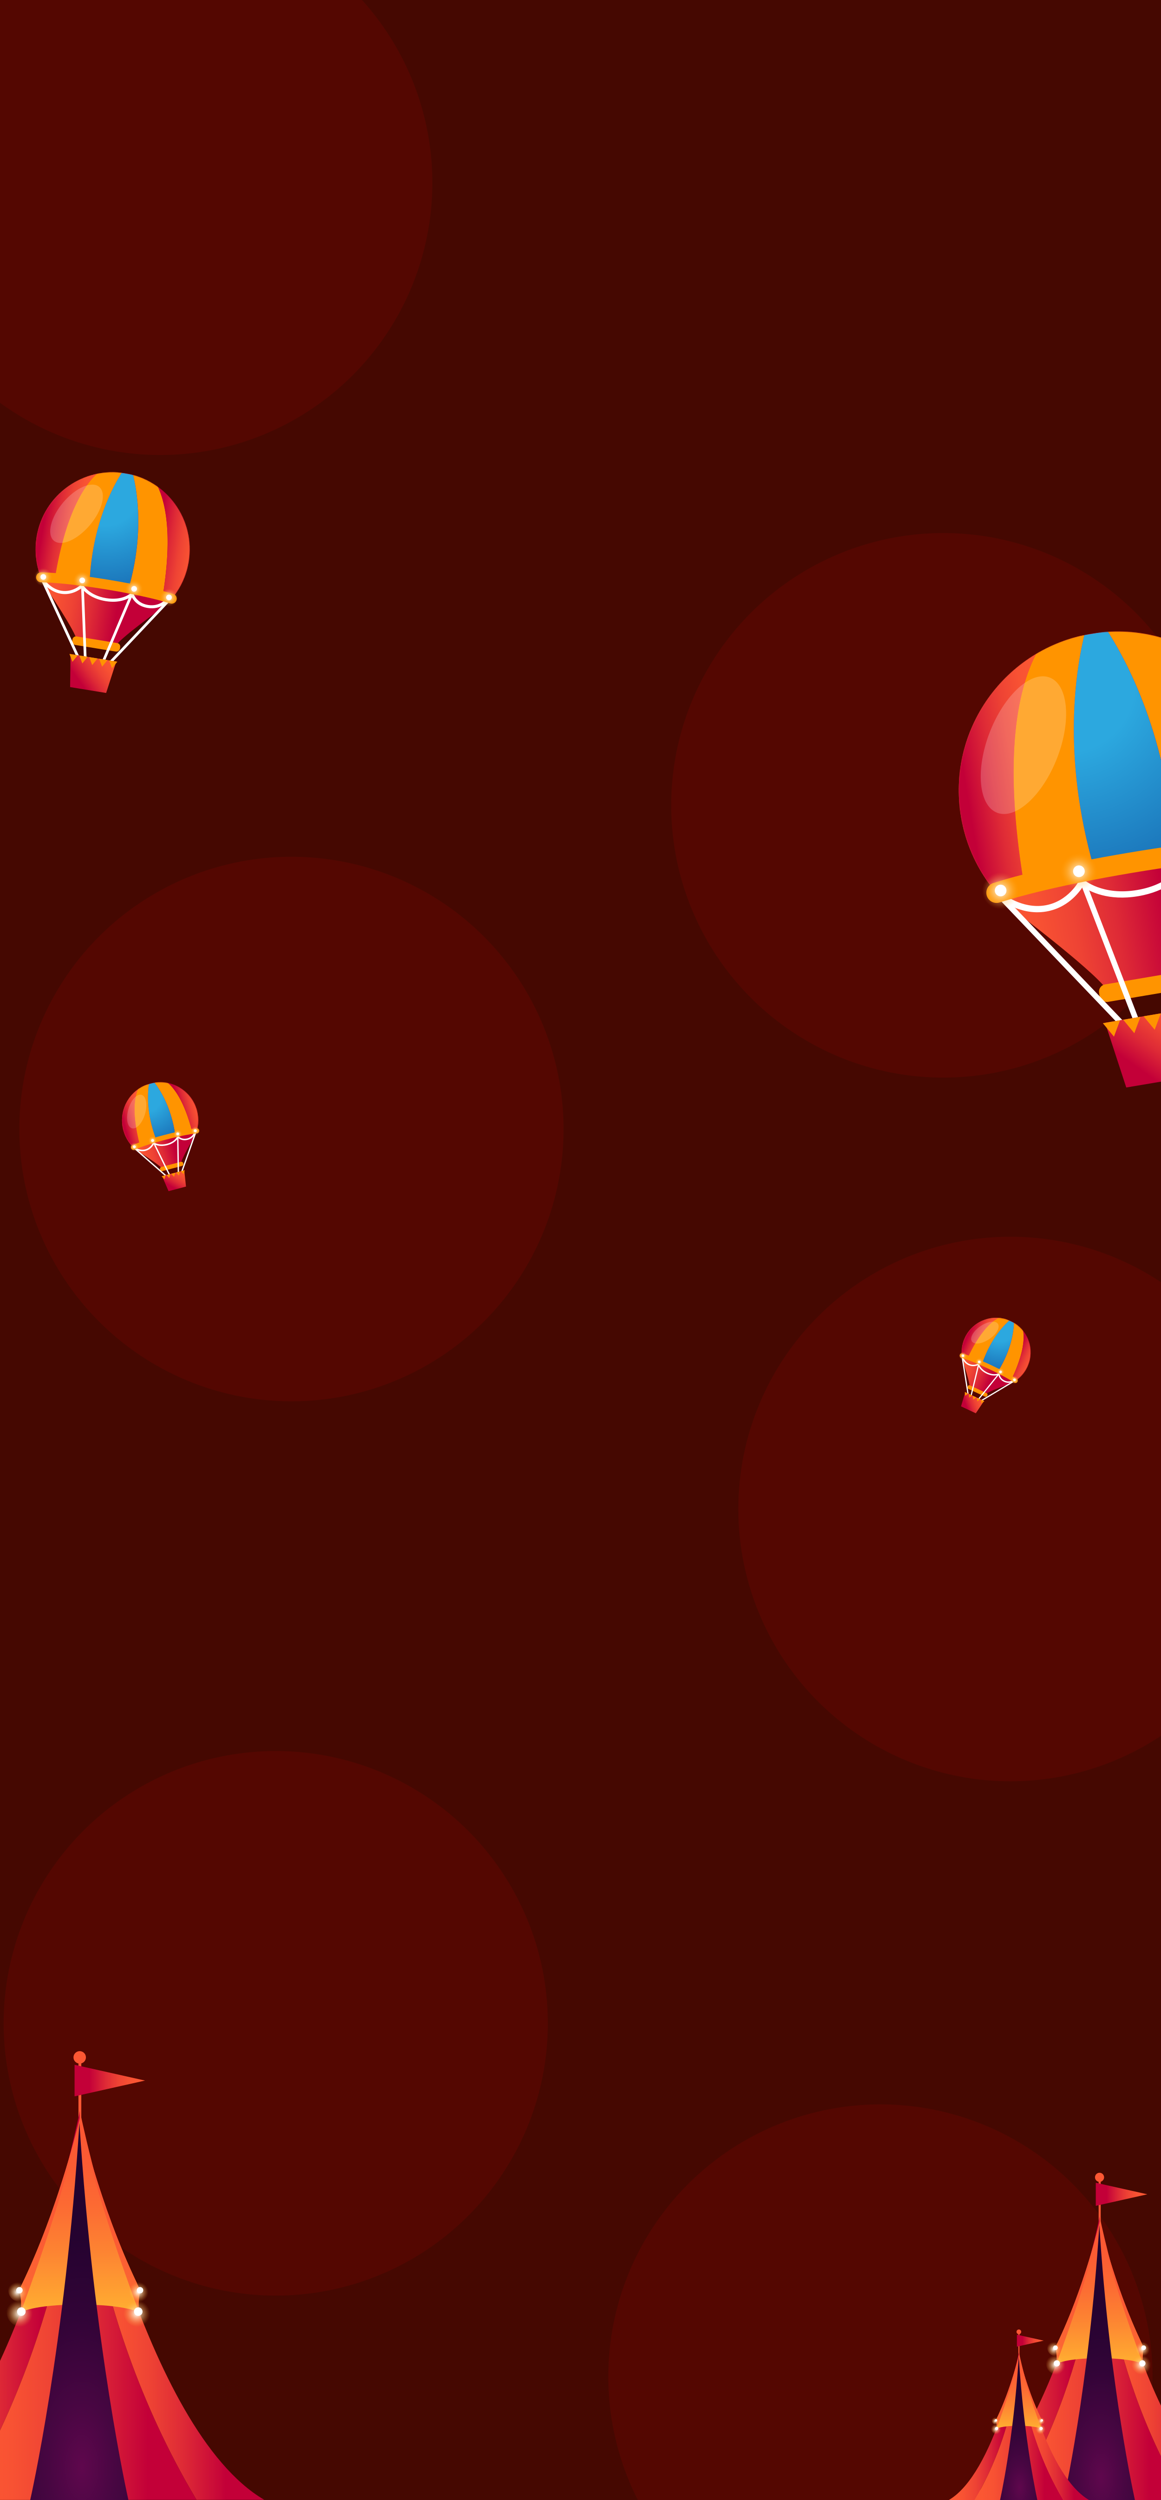 <svg width="1920" height="4132" viewBox="0 0 1920 4132" fill="none" xmlns="http://www.w3.org/2000/svg">
<g clip-path="url(#clip0_547_1158)">
<rect width="1920" height="4132" fill="#450801"/>
<g filter="url(#filter0_f_547_1158)">
<circle cx="265" cy="302" r="450" fill="#E50909" fill-opacity="0.1"/>
</g>
<g filter="url(#filter1_f_547_1158)">
<circle cx="1560" cy="1331" r="450" fill="#E50909" fill-opacity="0.1"/>
</g>
<g filter="url(#filter2_f_547_1158)">
<circle cx="482" cy="1866" r="450" fill="#E50909" fill-opacity="0.1"/>
</g>
<g filter="url(#filter3_f_547_1158)">
<circle cx="1671" cy="2494" r="450" fill="#E50909" fill-opacity="0.1"/>
</g>
<g filter="url(#filter4_f_547_1158)">
<circle cx="456" cy="3344" r="450" fill="#E50909" fill-opacity="0.1"/>
</g>
<g filter="url(#filter5_f_547_1158)">
<circle cx="1456" cy="3928" r="450" fill="#E50909" fill-opacity="0.1"/>
</g>
<g clip-path="url(#clip1_547_1158)">
<path d="M311.925 928.421C323.277 859.041 276.255 793.588 206.873 782.222C137.492 770.856 72.033 817.891 60.665 887.262C55.964 915.747 61.129 944.984 75.306 970.133L75.192 970.115C75.192 970.115 127.573 1047.11 127.171 1059.58L189.78 1069.83C193.374 1057.88 271.645 1002.29 271.645 1002.29L271.611 1002.28C293.069 982.973 307.292 956.915 311.925 928.421Z" fill="url(#paint0_linear_547_1158)"/>
<mask id="mask0_547_1158" style="mask-type:luminance" maskUnits="userSpaceOnUse" x="58" y="780" width="256" height="290">
<path d="M311.925 928.421C323.277 859.041 276.255 793.588 206.873 782.222C137.492 770.856 72.033 817.891 60.665 887.262C55.964 915.747 61.129 944.984 75.306 970.133L75.192 970.115C75.192 970.115 127.573 1047.11 127.171 1059.58L189.78 1069.83C193.374 1057.88 271.645 1002.29 271.645 1002.29L271.611 1002.28C293.069 982.973 307.292 956.915 311.925 928.421Z" fill="white"/>
</mask>
<g mask="url(#mask0_547_1158)">
<path d="M148.249 960.747C152.877 867.637 185.312 805.79 203.563 777.938C190.421 776.435 177.129 776.885 164.118 779.272C137.815 802.01 107.865 851.271 90.573 956.848L148.249 960.747Z" fill="#FF9400"/>
<path d="M213.066 971.36L268.972 986.057C285.987 882.184 273.99 826.085 256.766 795.798C245.026 788.85 232.293 783.737 219.008 780.636C227.418 812.939 238.344 881.802 213.066 971.36Z" fill="#FF9400"/>
<path d="M312.064 996.216C318.804 982.224 323.494 967.334 325.99 952.006C336.604 887.188 307.204 825.652 256.765 795.801C273.779 825.717 285.668 880.832 269.577 982.249C284.271 986.333 298.536 990.97 312.064 996.216Z" fill="url(#paint1_linear_547_1158)"/>
<path d="M90.99 954.421C108.34 850.534 138.021 801.831 164.118 779.272C105.094 790.076 55.691 839.685 44.835 905.956C42.318 921.224 42.007 936.774 43.912 952.131C56.399 952.501 72.5 953.178 90.99 954.421Z" fill="url(#paint2_linear_547_1158)"/>
<path d="M213.598 969.412C238.165 880.816 227.351 812.7 219.006 780.646C216.042 779.95 213.054 779.314 210.011 778.819C207.86 778.469 205.714 778.186 203.563 777.938C185.387 805.673 153.143 867.149 148.316 959.643C169.311 962.082 191.43 965.263 213.598 969.412Z" fill="url(#paint3_radial_547_1158)"/>
</g>
<path opacity="0.2" d="M148.665 867.829C127.938 892.365 101.248 903.912 89.047 893.6C76.845 883.288 83.737 855.046 104.462 830.491C125.187 805.935 151.882 794.401 164.081 804.72C176.279 815.039 169.382 843.286 148.665 867.829Z" fill="white"/>
<path d="M198.343 1071.9C198.218 1072.67 197.942 1073.41 197.531 1074.08C197.12 1074.74 196.583 1075.32 195.948 1075.78C195.314 1076.24 194.596 1076.56 193.835 1076.74C193.074 1076.92 192.285 1076.95 191.513 1076.83L124.35 1065.89C123.578 1065.77 122.838 1065.49 122.173 1065.08C121.509 1064.67 120.931 1064.13 120.475 1063.49C120.018 1062.86 119.691 1062.14 119.513 1061.38C119.334 1060.62 119.307 1059.83 119.434 1059.05L119.802 1056.79C120.056 1055.23 120.918 1053.84 122.199 1052.92C123.48 1051.99 125.075 1051.62 126.633 1051.87L193.797 1062.8C195.354 1063.06 196.747 1063.92 197.668 1065.2C198.59 1066.49 198.965 1068.08 198.711 1069.64L198.343 1071.9Z" fill="#FF9400"/>
<path d="M138.91 1092.61L133.857 961.945L138.311 962.151L143.364 1092.81L138.91 1092.61Z" fill="white"/>
<path d="M131.251 1095.75L67.467 958.166L71.516 956.29L135.297 1093.88L131.251 1095.75Z" fill="white"/>
<path d="M171.15 1097.86L166.863 1096.64L218.362 975.185L222.651 976.403L171.15 1097.86Z" fill="white"/>
<path d="M177.416 1103.27L174.176 1100.21L278.313 989.961L281.552 993.024L177.416 1103.27Z" fill="white"/>
<path d="M174.61 993.513C150.493 989.586 138.962 977.338 134.956 971.954C130.013 975.884 117.446 984.019 100.761 981.303C79.595 977.856 68.493 959.637 68.03 958.863C67.688 958.292 67.588 957.608 67.75 956.963C67.913 956.317 68.325 955.763 68.896 955.421C69.468 955.08 70.151 954.979 70.797 955.141C71.442 955.304 71.997 955.716 72.339 956.287C72.441 956.458 82.751 973.288 101.568 976.352C120.25 979.394 133.568 966.548 133.701 966.421C133.978 966.148 134.314 965.942 134.683 965.822C135.052 965.701 135.444 965.668 135.828 965.726C136.21 965.785 136.573 965.931 136.891 966.152C137.208 966.373 137.471 966.663 137.659 967C137.75 967.164 147.417 984.005 175.416 988.564C203.301 993.105 216.491 980.102 216.615 979.961C216.923 979.647 217.309 979.419 217.733 979.3C218.156 979.181 218.604 979.176 219.031 979.284C219.457 979.392 219.848 979.611 220.164 979.917C220.48 980.224 220.71 980.608 220.831 981.031C221.008 981.664 225.566 996.705 244.894 999.852C264.425 1003.03 274.485 989.827 274.578 989.693C274.775 989.428 275.021 989.204 275.304 989.035C275.587 988.865 275.9 988.753 276.226 988.705C276.552 988.656 276.885 988.672 277.205 988.753C277.524 988.833 277.825 988.975 278.09 989.171C278.355 989.368 278.579 989.614 278.748 989.897C278.918 990.18 279.03 990.493 279.078 990.819C279.127 991.145 279.11 991.478 279.03 991.798C278.95 992.117 278.808 992.418 278.611 992.683C278.123 993.325 266.595 1008.47 244.089 1004.8C227.286 1002.07 220.052 991.419 217.361 985.828C211.771 989.877 197.882 997.302 174.61 993.513Z" fill="white"/>
<path d="M175.517 1145.32L115.939 1135.57L116.643 1080.95L192.272 1093.34L175.517 1145.32Z" fill="url(#paint4_linear_547_1158)"/>
<path d="M128.632 1082.96L119.781 1093.8L114.826 1080.71L128.632 1082.96Z" fill="#FF9400"/>
<path d="M145 1085.62L136.142 1096.46L131.18 1083.37L145 1085.62Z" fill="#FF9400"/>
<path d="M161.357 1088.29L152.496 1099.13L147.542 1086.04L161.357 1088.29Z" fill="#FF9400"/>
<path d="M177.715 1090.95L168.858 1101.79L163.909 1088.7L177.715 1090.95Z" fill="#FF9400"/>
<path d="M194.073 1093.61L185.226 1104.46L180.267 1091.36L194.073 1093.61Z" fill="#FF9400"/>
<path d="M66.607 962.243C64.562 961.906 62.721 960.806 61.453 959.166C60.186 957.525 59.588 955.466 59.778 953.402C59.968 951.338 60.933 949.423 62.479 948.041C64.024 946.66 66.036 945.916 68.108 945.958C87.261 946.355 121.912 948.774 178.247 957.995C234.113 967.145 267.94 975.909 286.465 981.644C288.541 982.287 290.276 983.729 291.288 985.651C292.301 987.573 292.509 989.819 291.866 991.895C291.223 993.97 289.781 995.705 287.859 996.718C285.937 997.731 283.691 997.939 281.615 997.295C266.837 992.726 233.433 983.639 175.586 974.163C117.285 964.614 83.004 962.665 67.762 962.346C67.375 962.335 66.99 962.3 66.607 962.243Z" fill="#FF9400"/>
<path style="mix-blend-mode:screen" d="M84.008 964.177C83.18 965.185 82.24 966.096 81.206 966.892C77.897 969.405 73.755 970.56 69.624 970.121C65.493 969.682 61.686 967.683 58.98 964.531C56.273 961.38 54.872 957.314 55.062 953.165C55.252 949.015 57.02 945.094 60.003 942.204C62.987 939.313 66.961 937.671 71.115 937.612C75.269 937.553 79.288 939.082 82.352 941.887C85.416 944.692 87.294 948.561 87.602 952.703C87.91 956.846 86.624 960.95 84.008 964.177Z" fill="url(#paint5_radial_547_1158)"/>
<path d="M74.328 957.334C73.577 957.874 72.684 958.179 71.76 958.21C70.837 958.242 69.925 958 69.139 957.513C68.354 957.027 67.73 956.318 67.347 955.477C66.964 954.636 66.838 953.701 66.987 952.789C67.135 951.877 67.551 951.029 68.181 950.353C68.811 949.677 69.627 949.203 70.527 948.991C71.426 948.779 72.368 948.839 73.234 949.162C74.1 949.485 74.85 950.057 75.39 950.807C75.75 951.305 76.007 951.869 76.148 952.467C76.289 953.065 76.311 953.685 76.212 954.291C76.114 954.897 75.896 955.478 75.573 956C75.249 956.522 74.826 956.976 74.328 957.334Z" fill="white"/>
<path style="mix-blend-mode:screen" d="M291.883 998.024C291.059 999.035 290.12 999.947 289.084 1000.74C285.776 1003.26 281.632 1004.42 277.497 1003.98C273.363 1003.55 269.551 1001.55 266.84 998.397C264.129 995.246 262.723 991.178 262.91 987.025C263.097 982.872 264.863 978.947 267.846 976.052C270.829 973.157 274.806 971.511 278.962 971.449C283.119 971.387 287.143 972.914 290.211 975.719C293.28 978.524 295.161 982.394 295.472 986.54C295.783 990.685 294.499 994.793 291.883 998.024Z" fill="url(#paint6_radial_547_1158)"/>
<path d="M282.206 991.182C281.456 991.722 280.562 992.027 279.638 992.059C278.714 992.092 277.801 991.849 277.015 991.362C276.229 990.876 275.605 990.167 275.221 989.326C274.838 988.484 274.712 987.548 274.861 986.636C275.01 985.723 275.425 984.875 276.056 984.199C276.686 983.523 277.503 983.049 278.403 982.836C279.303 982.624 280.246 982.684 281.112 983.008C281.978 983.331 282.729 983.904 283.269 984.654C283.993 985.661 284.287 986.914 284.088 988.138C283.888 989.362 283.212 990.457 282.206 991.182Z" fill="white"/>
<path style="mix-blend-mode:screen" d="M148.421 969.857C146.391 972.356 143.665 974.197 140.589 975.147C137.513 976.097 134.224 976.114 131.138 975.195C128.053 974.276 125.309 972.462 123.254 969.984C121.199 967.505 119.925 964.473 119.594 961.27C119.262 958.068 119.888 954.839 121.391 951.992C122.895 949.145 125.209 946.808 128.041 945.276C130.873 943.744 134.096 943.087 137.301 943.387C140.507 943.687 143.552 944.93 146.05 946.961C149.38 949.696 151.497 953.635 151.941 957.922C152.384 962.208 151.119 966.497 148.421 969.857Z" fill="url(#paint7_radial_547_1158)"/>
<path d="M138.747 963.019C137.997 963.56 137.104 963.865 136.18 963.898C135.257 963.93 134.344 963.688 133.559 963.202C132.773 962.716 132.149 962.008 131.765 961.167C131.382 960.326 131.257 959.391 131.405 958.479C131.554 957.566 131.969 956.719 132.6 956.043C133.23 955.367 134.046 954.894 134.946 954.682C135.845 954.47 136.787 954.53 137.653 954.854C138.518 955.178 139.268 955.751 139.808 956.501C140.167 956.999 140.424 957.562 140.565 958.159C140.706 958.756 140.727 959.375 140.629 959.98C140.53 960.586 140.313 961.166 139.99 961.687C139.667 962.209 139.245 962.661 138.747 963.019Z" fill="white"/>
<path style="mix-blend-mode:screen" d="M234.21 983.825C232.181 986.325 229.456 988.166 226.38 989.117C223.304 990.067 220.015 990.084 216.929 989.166C213.843 988.247 211.099 986.434 209.044 983.956C206.989 981.477 205.715 978.445 205.382 975.243C205.05 972.041 205.676 968.812 207.179 965.964C208.682 963.117 210.995 960.78 213.827 959.248C216.659 957.715 219.881 957.057 223.087 957.356C226.292 957.656 229.337 958.899 231.836 960.929C233.505 962.27 234.891 963.928 235.915 965.808C236.938 967.688 237.579 969.753 237.8 971.882C238.021 974.011 237.817 976.163 237.201 978.213C236.585 980.263 235.568 982.171 234.21 983.825Z" fill="url(#paint8_radial_547_1158)"/>
<path d="M224.536 976.988C223.787 977.528 222.894 977.834 221.97 977.866C221.047 977.899 220.134 977.657 219.348 977.171C218.562 976.685 217.938 975.976 217.555 975.136C217.172 974.295 217.046 973.359 217.195 972.447C217.343 971.535 217.759 970.688 218.389 970.012C219.02 969.336 219.836 968.862 220.736 968.651C221.635 968.439 222.577 968.499 223.443 968.823C224.308 969.146 225.058 969.72 225.598 970.47C225.957 970.967 226.214 971.531 226.355 972.128C226.496 972.725 226.517 973.344 226.419 973.949C226.32 974.554 226.103 975.134 225.78 975.656C225.457 976.177 225.035 976.63 224.536 976.988Z" fill="white"/>
</g>
<g clip-path="url(#clip2_547_1158)">
<path d="M325.747 1835.75C316.967 1802.12 282.594 1781.97 248.961 1790.75C215.329 1799.52 195.178 1833.9 203.95 1867.53C207.537 1881.34 215.733 1893.52 227.182 1902.04L227.127 1902.06C227.127 1902.06 266.235 1926.35 268.554 1932.07L298.902 1924.14C298.129 1918.02 322.355 1877.21 322.355 1877.21L322.339 1877.21C328.164 1864.18 329.367 1849.56 325.747 1835.75Z" fill="url(#paint9_linear_547_1158)"/>
<mask id="mask1_547_1158" style="mask-type:luminance" maskUnits="userSpaceOnUse" x="201" y="1788" width="127" height="145">
<path d="M325.747 1835.75C316.967 1802.12 282.594 1781.97 248.961 1790.75C215.329 1799.52 195.178 1833.9 203.95 1867.53C207.537 1881.34 215.733 1893.52 227.182 1902.04L227.127 1902.06C227.127 1902.06 266.235 1926.35 268.554 1932.07L298.902 1924.14C298.129 1918.02 322.355 1877.21 322.355 1877.21L322.339 1877.21C328.164 1864.18 329.367 1849.56 325.747 1835.75Z" fill="white"/>
</mask>
<g mask="url(#mask1_547_1158)">
<path d="M258.263 1883.18C241.686 1840.17 243.943 1805.72 246.606 1789.47C240.366 1791.43 234.45 1794.3 229.049 1797.99C221.722 1813.54 218.064 1841.8 231.418 1892.98L258.263 1883.18Z" fill="#FF9400"/>
<path d="M289.682 1874.98L317.893 1870.41C304.755 1820.06 288.086 1797.11 274.23 1786.88C267.531 1786.09 260.752 1786.33 254.127 1787.6C264.404 1800.51 283.149 1829.44 289.682 1874.98Z" fill="#FF9400"/>
<path d="M339.403 1866.36C339.644 1858.69 338.778 1851.02 336.832 1843.59C328.633 1812.17 303.009 1790.26 274.23 1786.88C287.917 1796.99 304.34 1819.51 317.403 1868.57C324.862 1867.47 332.238 1866.7 339.403 1866.36Z" fill="url(#paint10_linear_547_1158)"/>
<path d="M231.119 1891.8C218.131 1841.37 221.779 1813.41 229.049 1797.99C204.542 1814.7 192.163 1847.03 200.545 1879.15C202.469 1886.56 205.446 1893.65 209.385 1900.2C215.103 1897.87 222.514 1894.94 231.119 1891.8Z" fill="url(#paint11_linear_547_1158)"/>
<path d="M289.532 1873.99C282.87 1829.03 264.326 1800.41 254.128 1787.6C252.649 1787.88 251.171 1788.19 249.697 1788.58C248.655 1788.85 247.628 1789.16 246.606 1789.47C243.954 1805.65 241.708 1839.9 258.072 1882.66C268.049 1879.56 278.682 1876.56 289.532 1873.99Z" fill="url(#paint12_radial_547_1158)"/>
</g>
<path opacity="0.2" d="M239.821 1841.1C235.374 1856.35 225.628 1866.92 218.047 1864.7C210.465 1862.49 207.917 1848.35 212.359 1833.09C216.802 1817.84 226.553 1807.28 234.134 1809.49C241.716 1811.71 244.263 1825.86 239.821 1841.1Z" fill="white"/>
<path d="M303.187 1923.36C303.286 1923.74 303.309 1924.13 303.257 1924.51C303.205 1924.89 303.077 1925.26 302.883 1925.6C302.688 1925.93 302.429 1926.22 302.121 1926.46C301.813 1926.69 301.462 1926.86 301.088 1926.96L268.544 1935.48C268.17 1935.58 267.781 1935.6 267.398 1935.55C267.015 1935.5 266.646 1935.37 266.312 1935.18C265.979 1934.98 265.687 1934.72 265.453 1934.41C265.22 1934.11 265.05 1933.75 264.952 1933.38L264.665 1932.28C264.467 1931.53 264.577 1930.72 264.971 1930.05C265.365 1929.38 266.01 1928.89 266.765 1928.69L299.309 1920.16C300.064 1919.97 300.866 1920.08 301.539 1920.47C302.213 1920.87 302.702 1921.51 302.9 1922.27L303.187 1923.36Z" fill="#FF9400"/>
<path d="M280.481 1944.64L252 1886.6L254.054 1885.8L282.535 1943.84L280.481 1944.64Z" fill="white"/>
<path d="M277.65 1947.59L221.24 1898.21L222.693 1896.55L279.103 1945.94L277.65 1947.59Z" fill="white"/>
<path d="M296.103 1940.55L293.921 1940.86L292.842 1875.64L295.024 1875.33L296.103 1940.55Z" fill="white"/>
<path d="M300.02 1941.74L297.942 1941L322.897 1870.3L324.974 1871.04L300.02 1941.74Z" fill="white"/>
<path d="M276.745 1892.7C265.06 1895.76 257.393 1892.54 254.503 1890.91C253.057 1893.67 249.01 1899.87 240.925 1901.99C230.669 1904.67 221.999 1898.67 221.634 1898.41C221.365 1898.22 221.183 1897.93 221.127 1897.61C221.071 1897.28 221.146 1896.95 221.336 1896.68C221.525 1896.41 221.814 1896.23 222.138 1896.17C222.463 1896.12 222.796 1896.19 223.065 1896.38C223.145 1896.44 231.179 1901.98 240.297 1899.59C249.349 1897.22 252.792 1888.74 252.827 1888.66C252.897 1888.48 253.007 1888.32 253.15 1888.19C253.293 1888.06 253.463 1887.97 253.648 1887.92C253.833 1887.87 254.026 1887.86 254.214 1887.9C254.402 1887.93 254.579 1888.01 254.731 1888.13C254.805 1888.18 262.551 1893.85 276.117 1890.3C289.629 1886.76 292.982 1878.24 293.011 1878.15C293.087 1877.95 293.215 1877.77 293.383 1877.63C293.551 1877.49 293.752 1877.4 293.966 1877.36C294.181 1877.33 294.401 1877.35 294.605 1877.42C294.81 1877.5 294.991 1877.62 295.13 1877.79C295.337 1878.04 300.412 1883.92 309.778 1881.47C319.241 1878.99 321.14 1871.01 321.155 1870.93C321.191 1870.77 321.258 1870.62 321.351 1870.49C321.445 1870.35 321.564 1870.24 321.702 1870.15C321.84 1870.06 321.993 1870.01 322.154 1869.98C322.314 1869.95 322.479 1869.95 322.638 1869.99C322.797 1870.02 322.947 1870.09 323.081 1870.18C323.214 1870.28 323.327 1870.4 323.415 1870.54C323.502 1870.67 323.561 1870.83 323.589 1870.99C323.617 1871.15 323.613 1871.31 323.577 1871.47C323.486 1871.86 321.312 1881.01 310.406 1883.87C302.264 1886 296.861 1882.64 294.524 1880.65C292.81 1883.6 288.022 1889.75 276.745 1892.7Z" fill="white"/>
<path d="M307.593 1961.12L278.714 1968.66L268.081 1943.83L304.741 1934.27L307.593 1961.12Z" fill="url(#paint13_linear_547_1158)"/>
<path d="M273.901 1942.34L272.075 1949.01L267.212 1944.09L273.901 1942.34Z" fill="#FF9400"/>
<path d="M281.832 1940.26L280.003 1946.94L275.136 1942.01L281.832 1940.26Z" fill="#FF9400"/>
<path d="M289.758 1938.18L287.928 1944.86L283.064 1939.94L289.758 1938.18Z" fill="#FF9400"/>
<path d="M297.684 1936.11L295.856 1942.78L290.995 1937.86L297.684 1936.11Z" fill="#FF9400"/>
<path d="M305.611 1934.03L303.787 1940.71L298.921 1935.78L305.611 1934.03Z" fill="#FF9400"/>
<path d="M221.669 1900.22C220.677 1900.48 219.624 1900.35 218.723 1899.86C217.821 1899.38 217.138 1898.57 216.81 1897.6C216.482 1896.63 216.534 1895.57 216.956 1894.63C217.377 1893.7 218.137 1892.96 219.082 1892.56C227.817 1888.9 243.961 1883.05 271.268 1875.92C298.348 1868.85 315.392 1866.03 324.913 1864.91C325.98 1864.78 327.053 1865.09 327.896 1865.75C328.739 1866.42 329.283 1867.39 329.409 1868.46C329.534 1869.52 329.231 1870.6 328.565 1871.44C327.9 1872.28 326.927 1872.83 325.86 1872.95C318.265 1873.85 301.348 1876.44 273.307 1883.76C245.046 1891.13 229.163 1897.13 222.212 1900.04C222.035 1900.11 221.853 1900.17 221.669 1900.22Z" fill="#FF9400"/>
<path style="mix-blend-mode:screen" d="M229.92 1897.61C229.748 1898.23 229.506 1898.83 229.198 1899.4C228.207 1901.19 226.567 1902.55 224.612 1903.18C222.657 1903.81 220.536 1903.67 218.681 1902.79C216.826 1901.9 215.378 1900.35 214.632 1898.43C213.886 1896.52 213.898 1894.39 214.667 1892.49C215.436 1890.59 216.902 1889.05 218.768 1888.19C220.633 1887.33 222.756 1887.21 224.703 1887.87C226.65 1888.52 228.274 1889.89 229.244 1891.7C230.214 1893.51 230.456 1895.62 229.92 1897.61Z" fill="url(#paint14_radial_547_1158)"/>
<path d="M224.174 1896.46C223.943 1896.85 223.6 1897.17 223.189 1897.37C222.778 1897.57 222.317 1897.64 221.865 1897.58C221.412 1897.51 220.988 1897.32 220.647 1897.02C220.305 1896.71 220.061 1896.32 219.945 1895.87C219.829 1895.43 219.847 1894.97 219.996 1894.53C220.146 1894.1 220.419 1893.72 220.783 1893.45C221.147 1893.17 221.585 1893.01 222.041 1892.98C222.497 1892.95 222.951 1893.06 223.345 1893.29C223.607 1893.45 223.837 1893.65 224.02 1893.89C224.204 1894.13 224.338 1894.41 224.415 1894.7C224.492 1895 224.51 1895.3 224.469 1895.6C224.427 1895.9 224.327 1896.19 224.174 1896.46Z" fill="white"/>
<path style="mix-blend-mode:screen" d="M330.646 1871.22C330.476 1871.85 330.234 1872.45 329.925 1873.01C328.935 1874.81 327.295 1876.17 325.339 1876.8C323.384 1877.43 321.26 1877.29 319.403 1876.41C317.546 1875.53 316.096 1873.98 315.347 1872.06C314.599 1870.15 314.61 1868.02 315.378 1866.11C316.146 1864.21 317.613 1862.67 319.479 1861.81C321.345 1860.94 323.469 1860.83 325.418 1861.48C327.367 1862.13 328.993 1863.5 329.965 1865.31C330.937 1867.13 331.18 1869.24 330.646 1871.22Z" fill="url(#paint15_radial_547_1158)"/>
<path d="M324.901 1870.07C324.67 1870.47 324.327 1870.78 323.916 1870.98C323.505 1871.18 323.044 1871.26 322.591 1871.19C322.138 1871.13 321.714 1870.94 321.372 1870.63C321.03 1870.33 320.786 1869.93 320.67 1869.49C320.554 1869.05 320.572 1868.58 320.722 1868.15C320.871 1867.72 321.145 1867.34 321.509 1867.06C321.873 1866.79 322.311 1866.63 322.767 1866.6C323.224 1866.57 323.678 1866.68 324.072 1866.91C324.601 1867.22 324.986 1867.73 325.141 1868.32C325.296 1868.91 325.21 1869.54 324.901 1870.07Z" fill="white"/>
<path style="mix-blend-mode:screen" d="M260.167 1887.26C259.751 1888.8 258.889 1890.17 257.689 1891.22C256.489 1892.27 255.006 1892.93 253.428 1893.14C251.849 1893.34 250.245 1893.07 248.82 1892.36C247.394 1891.65 246.211 1890.54 245.419 1889.16C244.627 1887.78 244.262 1886.19 244.371 1884.61C244.479 1883.02 245.057 1881.5 246.029 1880.24C247.002 1878.98 248.326 1878.03 249.835 1877.53C251.344 1877.02 252.969 1876.97 254.505 1877.39C256.559 1877.96 258.305 1879.31 259.365 1881.16C260.425 1883.01 260.713 1885.2 260.167 1887.26Z" fill="url(#paint16_radial_547_1158)"/>
<path d="M254.425 1886.11C254.194 1886.5 253.852 1886.82 253.441 1887.02C253.03 1887.22 252.569 1887.29 252.117 1887.23C251.664 1887.17 251.24 1886.97 250.898 1886.67C250.556 1886.37 250.312 1885.97 250.197 1885.53C250.081 1885.09 250.099 1884.62 250.248 1884.19C250.397 1883.76 250.671 1883.38 251.035 1883.1C251.399 1882.83 251.837 1882.67 252.293 1882.64C252.749 1882.61 253.203 1882.72 253.597 1882.95C253.859 1883.1 254.088 1883.31 254.272 1883.55C254.455 1883.79 254.589 1884.07 254.666 1884.36C254.743 1884.65 254.761 1884.96 254.72 1885.26C254.678 1885.56 254.578 1885.85 254.425 1886.11Z" fill="white"/>
<path style="mix-blend-mode:screen" d="M301.737 1876.37C301.321 1877.91 300.458 1879.29 299.259 1880.33C298.059 1881.38 296.576 1882.05 294.998 1882.25C293.419 1882.45 291.816 1882.18 290.39 1881.48C288.964 1880.77 287.781 1879.65 286.988 1878.27C286.196 1876.89 285.831 1875.31 285.94 1873.72C286.048 1872.13 286.625 1870.61 287.597 1869.35C288.57 1868.09 289.894 1867.15 291.403 1866.64C292.911 1866.13 294.537 1866.08 296.073 1866.5C297.096 1866.77 298.055 1867.24 298.894 1867.89C299.734 1868.53 300.437 1869.34 300.964 1870.25C301.491 1871.17 301.83 1872.19 301.963 1873.24C302.095 1874.29 302.018 1875.35 301.737 1876.37Z" fill="url(#paint17_radial_547_1158)"/>
<path d="M295.994 1875.22C295.763 1875.62 295.421 1875.93 295.01 1876.13C294.6 1876.33 294.139 1876.41 293.686 1876.34C293.233 1876.28 292.809 1876.09 292.468 1875.78C292.126 1875.48 291.882 1875.08 291.766 1874.64C291.65 1874.2 291.668 1873.73 291.817 1873.3C291.967 1872.87 292.241 1872.49 292.605 1872.22C292.969 1871.94 293.406 1871.78 293.863 1871.75C294.319 1871.72 294.772 1871.83 295.167 1872.06C295.429 1872.22 295.658 1872.42 295.841 1872.66C296.024 1872.9 296.158 1873.18 296.235 1873.47C296.312 1873.76 296.33 1874.07 296.289 1874.37C296.247 1874.67 296.147 1874.96 295.994 1875.22Z" fill="white"/>
</g>
<g clip-path="url(#clip3_547_1158)">
<path d="M2106.9 1262.69C2082.83 1119.78 1947.5 1023.41 1804.57 1047.46C1661.65 1071.5 1565.29 1206.86 1589.32 1349.76C1599.12 1408.46 1628.68 1462.06 1673.09 1501.68L1672.85 1501.72C1672.85 1501.72 1826.32 1617.02 1833.84 1641.62L1962.81 1619.91C1961.86 1594.2 2077.52 1433.62 2077.52 1433.62L2077.46 1433.63C2106.45 1381.67 2116.84 1321.36 2106.9 1262.69Z" fill="url(#paint18_linear_547_1158)"/>
<mask id="mask2_547_1158" style="mask-type:luminance" maskUnits="userSpaceOnUse" x="1585" y="1043" width="526" height="599">
<path d="M2106.9 1262.69C2082.83 1119.78 1947.5 1023.41 1804.57 1047.46C1661.65 1071.5 1565.29 1206.86 1589.32 1349.76C1599.12 1408.46 1628.68 1462.06 1673.09 1501.68L1672.85 1501.72C1672.85 1501.72 1826.32 1617.02 1833.84 1641.62L1962.81 1619.91C1961.86 1594.2 2077.52 1433.62 2077.52 1433.62L2077.46 1433.63C2106.45 1381.67 2116.84 1321.36 2106.9 1262.69Z" fill="white"/>
</mask>
<g mask="url(#mask2_547_1158)">
<path d="M1809.13 1434.78C1756.14 1250.05 1778.21 1107.8 1795.26 1041.3C1768.62 1047.13 1742.99 1056.86 1719.2 1070.18C1683.04 1132.06 1657.42 1248.11 1694.02 1465.59L1809.13 1434.78Z" fill="#FF9400"/>
<path d="M1942.65 1412.3L2061.5 1403.73C2025.5 1189.76 1964.72 1088.32 1910.95 1040.71C1883.42 1034.97 1855.17 1033.48 1827.19 1036.28C1865.11 1093.7 1932.3 1220.76 1942.65 1412.3Z" fill="#FF9400"/>
<path d="M2152.33 1394.85C2156.16 1363.06 2155.39 1330.89 2150.05 1299.33C2127.57 1165.81 2029.23 1065.35 1910.95 1040.71C1964.07 1087.74 2023.97 1187.34 2060.14 1395.9C2091.53 1394.08 2122.44 1393.63 2152.33 1394.85Z" fill="url(#paint19_linear_547_1158)"/>
<path d="M1693.21 1460.58C1657.86 1246.36 1683.32 1131.58 1719.2 1070.18C1611.25 1130.58 1547.92 1260.26 1570.89 1396.78C1576.15 1428.24 1585.9 1458.78 1599.85 1487.47C1624.46 1479.87 1656.32 1470.47 1693.21 1460.58Z" fill="url(#paint20_linear_547_1158)"/>
<path d="M1942.39 1408.15C1931.29 1218.95 1864.83 1093.27 1827.19 1036.3C1820.95 1036.92 1814.69 1037.67 1808.43 1038.73C1804 1039.48 1799.63 1040.36 1795.26 1041.3C1778.28 1107.52 1756.33 1248.92 1808.52 1432.58C1851.11 1423.35 1896.38 1414.82 1942.39 1408.15Z" fill="url(#paint21_radial_547_1158)"/>
</g>
<path opacity="0.2" d="M1748.05 1253.23C1723.96 1314.91 1679.58 1355.21 1648.91 1343.22C1618.24 1331.23 1612.87 1271.55 1636.94 1209.84C1661.02 1148.13 1705.41 1107.85 1736.08 1119.85C1766.75 1131.86 1772.11 1191.56 1748.05 1253.23Z" fill="white"/>
<path d="M1980.9 1618.25C1981.17 1619.84 1981.12 1621.47 1980.76 1623.04C1980.41 1624.61 1979.74 1626.09 1978.81 1627.41C1977.88 1628.72 1976.69 1629.84 1975.33 1630.7C1973.96 1631.56 1972.44 1632.14 1970.85 1632.41L1832.55 1655.81C1830.96 1656.08 1829.33 1656.03 1827.76 1655.67C1826.19 1655.31 1824.7 1654.65 1823.39 1653.71C1822.08 1652.78 1820.96 1651.59 1820.1 1650.23C1819.25 1648.86 1818.67 1647.34 1818.4 1645.75L1817.61 1641.09C1817.07 1637.88 1817.82 1634.59 1819.71 1631.93C1821.59 1629.28 1824.45 1627.48 1827.66 1626.94L1965.97 1603.53C1969.18 1602.99 1972.47 1603.75 1975.12 1605.63C1977.77 1607.52 1979.56 1610.38 1980.11 1613.59L1980.9 1618.25Z" fill="#FF9400"/>
<path d="M1878.75 1698.23L1781.85 1446.7L1790.68 1444.13L1887.57 1695.67L1878.75 1698.23Z" fill="white"/>
<path d="M1865.9 1709.47L1649.82 1483.55L1656.47 1477.2L1872.55 1703.12L1865.9 1709.47Z" fill="white"/>
<path d="M1945.14 1687L1935.96 1687.48L1955.52 1416.24L1964.7 1415.76L1945.14 1687Z" fill="white"/>
<path d="M1960.97 1693.38L1952.61 1689.57L2082.32 1405.13L2090.68 1408.95L1960.97 1693.38Z" fill="white"/>
<path d="M1882.38 1481.14C1832.72 1489.54 1802.06 1473.33 1790.66 1465.49C1783.64 1476.45 1764.54 1500.7 1730.18 1506.51C1686.6 1513.89 1652.8 1485.74 1651.38 1484.54C1650.34 1483.65 1649.68 1482.38 1649.57 1481.02C1649.46 1479.65 1649.89 1478.29 1650.78 1477.25C1651.67 1476.2 1652.93 1475.55 1654.3 1475.43C1655.67 1475.32 1657.03 1475.76 1658.07 1476.64C1658.39 1476.91 1689.71 1502.87 1728.46 1496.31C1766.93 1489.8 1784.35 1455.87 1784.53 1455.54C1784.89 1454.82 1785.41 1454.19 1786.05 1453.71C1786.69 1453.23 1787.43 1452.91 1788.22 1452.76C1789 1452.62 1789.81 1452.67 1790.57 1452.89C1791.34 1453.11 1792.04 1453.5 1792.64 1454.03C1792.92 1454.29 1823 1480.7 1880.66 1470.95C1938.08 1461.23 1955.15 1427.08 1955.3 1426.72C1955.69 1425.9 1956.29 1425.2 1957.04 1424.69C1957.79 1424.17 1958.65 1423.86 1959.56 1423.79C1960.46 1423.72 1961.37 1423.88 1962.19 1424.27C1963.01 1424.66 1963.72 1425.25 1964.23 1426C1965 1427.12 1983.91 1453.42 2023.72 1446.69C2063.93 1439.88 2074.76 1407.42 2074.86 1407.09C2075.06 1406.45 2075.39 1405.85 2075.83 1405.33C2076.27 1404.81 2076.81 1404.38 2077.41 1404.07C2078.02 1403.76 2078.68 1403.57 2079.35 1403.51C2080.03 1403.45 2080.71 1403.53 2081.36 1403.74C2082.01 1403.94 2082.61 1404.28 2083.13 1404.71C2083.65 1405.15 2084.07 1405.69 2084.38 1406.29C2084.7 1406.9 2084.89 1407.56 2084.94 1408.23C2085 1408.91 2084.92 1409.59 2084.72 1410.24C2084.19 1411.82 2071.79 1449.03 2025.44 1456.88C1990.84 1462.73 1969.64 1446.78 1960.66 1437.67C1952.45 1449.29 1930.31 1473.03 1882.38 1481.14Z" fill="white"/>
<path d="M1985.27 1776.68L1862.55 1797.34L1827.54 1690.32L1983.33 1664.11L1985.27 1776.68Z" fill="url(#paint22_linear_547_1158)"/>
<path d="M1852.27 1686.25L1842.22 1713.3L1823.84 1691.06L1852.27 1686.25Z" fill="#FF9400"/>
<path d="M1885.97 1680.55L1875.92 1707.6L1857.52 1685.36L1885.97 1680.55Z" fill="#FF9400"/>
<path d="M1919.66 1674.85L1909.59 1701.9L1891.21 1679.66L1919.66 1674.85Z" fill="#FF9400"/>
<path d="M1650.86 1492.08C1646.64 1492.78 1642.32 1491.86 1638.76 1489.51C1635.19 1487.15 1632.65 1483.53 1631.65 1479.38C1630.64 1475.23 1631.25 1470.85 1633.35 1467.12C1635.44 1463.4 1638.87 1460.61 1642.94 1459.31C1680.57 1447.33 1749.78 1428.96 1865.82 1409.42C1980.9 1390.06 2052.72 1384.63 2092.68 1383.47C2097.16 1383.35 2101.5 1385 2104.76 1388.08C2108.02 1391.15 2109.92 1395.4 2110.05 1399.87C2110.17 1404.35 2108.52 1408.7 2105.44 1411.95C2102.37 1415.21 2098.13 1417.11 2093.65 1417.24C2061.77 1418.17 1990.56 1422.69 1871.4 1442.74C1751.3 1462.95 1683.13 1481.98 1653.18 1491.51C1652.42 1491.75 1651.64 1491.94 1650.86 1492.08Z" fill="#FF9400"/>
<path style="mix-blend-mode:screen" d="M1686.09 1484.26C1685.15 1486.78 1683.92 1489.18 1682.43 1491.42C1677.65 1498.53 1670.34 1503.54 1661.99 1505.44C1653.64 1507.33 1644.88 1505.97 1637.5 1501.62C1630.12 1497.28 1624.68 1490.28 1622.29 1482.06C1619.9 1473.84 1620.73 1465.01 1624.63 1457.39C1628.52 1449.76 1635.18 1443.91 1643.25 1441.03C1651.31 1438.14 1660.17 1438.45 1668.01 1441.88C1675.86 1445.31 1682.1 1451.61 1685.46 1459.48C1688.82 1467.36 1689.05 1476.22 1686.09 1484.26Z" fill="url(#paint23_radial_547_1158)"/>
<path d="M1662.65 1477.36C1661.55 1478.91 1660.01 1480.1 1658.23 1480.78C1656.45 1481.46 1654.5 1481.59 1652.65 1481.16C1650.79 1480.74 1649.1 1479.77 1647.79 1478.39C1646.49 1477 1645.62 1475.26 1645.3 1473.38C1644.98 1471.5 1645.23 1469.57 1646.01 1467.84C1646.79 1466.1 1648.06 1464.63 1649.68 1463.62C1651.29 1462.6 1653.17 1462.09 1655.07 1462.15C1656.98 1462.2 1658.82 1462.82 1660.38 1463.92C1661.41 1464.65 1662.29 1465.58 1662.96 1466.65C1663.63 1467.72 1664.09 1468.92 1664.3 1470.17C1664.51 1471.42 1664.47 1472.69 1664.19 1473.93C1663.91 1475.16 1663.38 1476.33 1662.65 1477.36Z" fill="white"/>
<path style="mix-blend-mode:screen" d="M1815.53 1452.43C1813.24 1458.66 1809.15 1464.07 1803.78 1467.97C1798.41 1471.87 1792.01 1474.1 1785.37 1474.36C1778.74 1474.62 1772.18 1472.91 1766.52 1469.45C1760.86 1465.98 1756.36 1460.91 1753.58 1454.89C1750.8 1448.86 1749.87 1442.14 1750.9 1435.59C1751.94 1429.03 1754.9 1422.93 1759.4 1418.06C1763.91 1413.18 1769.76 1409.75 1776.21 1408.2C1782.66 1406.65 1789.43 1407.05 1795.66 1409.35C1803.98 1412.47 1810.73 1418.74 1814.45 1426.81C1818.17 1434.87 1818.56 1444.08 1815.53 1452.43Z" fill="url(#paint24_radial_547_1158)"/>
<path d="M1792.11 1445.54C1791 1447.09 1789.47 1448.28 1787.69 1448.96C1785.91 1449.64 1783.96 1449.78 1782.11 1449.35C1780.25 1448.93 1778.56 1447.96 1777.25 1446.58C1775.95 1445.19 1775.08 1443.45 1774.76 1441.57C1774.44 1439.69 1774.69 1437.76 1775.47 1436.02C1776.25 1434.29 1777.52 1432.82 1779.14 1431.81C1780.75 1430.79 1782.63 1430.28 1784.53 1430.34C1786.44 1430.39 1788.28 1431.01 1789.84 1432.12C1790.87 1432.85 1791.74 1433.78 1792.42 1434.85C1793.09 1435.92 1793.54 1437.11 1793.75 1438.36C1793.97 1439.6 1793.93 1440.88 1793.65 1442.11C1793.36 1443.34 1792.84 1444.51 1792.11 1445.54Z" fill="white"/>
</g>
<g clip-path="url(#clip4_547_1158)">
<path d="M1698.84 2259.14C1712.18 2230.69 1699.94 2196.8 1671.48 2183.45C1643.03 2170.1 1609.14 2182.35 1595.79 2210.8C1590.3 2222.48 1588.95 2235.68 1591.98 2248.23L1591.94 2248.21C1591.94 2248.21 1605.08 2287.71 1603.38 2293.03L1629.06 2305.07C1632.07 2300.37 1672.51 2286 1672.51 2286L1672.49 2286C1684.08 2280.31 1693.37 2270.83 1698.84 2259.14Z" fill="url(#paint25_linear_547_1158)"/>
<mask id="mask3_547_1158" style="mask-type:luminance" maskUnits="userSpaceOnUse" x="1590" y="2178" width="115" height="128">
<path d="M1698.84 2259.14C1712.18 2230.69 1699.94 2196.8 1671.48 2183.45C1643.03 2170.1 1609.14 2182.35 1595.79 2210.8C1590.3 2222.48 1588.95 2235.68 1591.98 2248.23L1591.94 2248.21C1591.94 2248.21 1605.08 2287.71 1603.38 2293.03L1629.06 2305.07C1632.07 2300.37 1672.51 2286 1672.51 2286L1672.49 2286C1684.08 2280.31 1693.37 2270.83 1698.84 2259.14Z" fill="white"/>
</mask>
<g mask="url(#mask3_547_1158)">
<path d="M1624.5 2253.09C1637.85 2213.61 1659.34 2190.96 1670.58 2181.21C1665.11 2178.96 1659.34 2177.53 1653.45 2176.97C1639.37 2183.54 1620.48 2201.08 1600.17 2244.38L1624.5 2253.09Z" fill="#FF9400"/>
<path d="M1651.09 2265.56L1673.34 2278.69C1693.32 2236.09 1695 2210.5 1691.29 2195.37C1687.09 2190.95 1682.23 2187.2 1676.9 2184.25C1676.58 2199.17 1672.88 2230.12 1651.09 2265.56Z" fill="#FF9400"/>
<path d="M1690.63 2288.32C1695.24 2283.12 1699.07 2277.29 1702.01 2271C1714.48 2244.42 1709.34 2214.37 1691.29 2195.38C1694.96 2210.32 1693.35 2235.47 1674.06 2277.13C1679.88 2280.68 1685.45 2284.41 1690.63 2288.32Z" fill="url(#paint26_linear_547_1158)"/>
<path d="M1600.65 2243.38C1620.78 2200.82 1639.48 2183.49 1653.45 2176.97C1626.75 2174.42 1599.45 2189.73 1586.7 2216.91C1583.76 2223.17 1581.73 2229.82 1580.68 2236.66C1586 2238.34 1592.84 2240.6 1600.65 2243.38Z" fill="url(#paint27_linear_547_1158)"/>
<path d="M1651.55 2264.78C1672.92 2229.67 1676.58 2199.06 1676.89 2184.25C1675.7 2183.59 1674.5 2182.96 1673.25 2182.37C1672.37 2181.96 1671.48 2181.57 1670.58 2181.21C1659.38 2190.92 1638.02 2213.43 1624.66 2252.62C1633.4 2256.23 1642.52 2260.3 1651.55 2264.78Z" fill="url(#paint28_radial_547_1158)"/>
</g>
<path opacity="0.2" d="M1636.01 2213.17C1624.1 2221.2 1611.22 2222.91 1607.23 2216.99C1603.24 2211.07 1609.64 2199.76 1621.55 2191.73C1633.46 2183.69 1646.35 2181.99 1650.34 2187.91C1654.32 2193.84 1647.91 2205.14 1636.01 2213.17Z" fill="white"/>
<path d="M1632.49 2307C1632.35 2307.32 1632.14 2307.61 1631.88 2307.84C1631.62 2308.08 1631.32 2308.26 1630.99 2308.38C1630.66 2308.5 1630.31 2308.55 1629.96 2308.54C1629.61 2308.52 1629.27 2308.44 1628.96 2308.29L1601.4 2295.4C1601.08 2295.25 1600.8 2295.04 1600.56 2294.78C1600.33 2294.52 1600.15 2294.22 1600.03 2293.89C1599.91 2293.56 1599.86 2293.21 1599.87 2292.86C1599.89 2292.52 1599.97 2292.17 1600.12 2291.86L1600.56 2290.93C1600.85 2290.29 1601.4 2289.79 1602.06 2289.55C1602.72 2289.31 1603.45 2289.35 1604.09 2289.64L1631.65 2302.54C1632.29 2302.84 1632.78 2303.38 1633.02 2304.04C1633.26 2304.7 1633.23 2305.44 1632.93 2306.08L1632.49 2307Z" fill="#FF9400"/>
<path d="M1604.41 2308.66L1618.17 2251.85L1620.06 2252.48L1606.3 2309.29L1604.41 2308.66Z" fill="white"/>
<path d="M1600.73 2309.08L1590.07 2242.13L1592.04 2241.81L1602.7 2308.77L1600.73 2309.08Z" fill="white"/>
<path d="M1617.63 2314.85L1615.94 2313.81L1652.9 2267.85L1654.59 2268.89L1617.63 2314.85Z" fill="white"/>
<path d="M1619.67 2317.94L1618.65 2316.23L1676.88 2281.51L1677.9 2283.22L1619.67 2317.94Z" fill="white"/>
<path d="M1631.84 2270.4C1621.95 2265.77 1618.48 2259.09 1617.42 2256.29C1614.81 2257.37 1608.42 2259.34 1601.57 2256.14C1592.89 2252.08 1590.33 2242.89 1590.23 2242.5C1590.15 2242.21 1590.19 2241.9 1590.34 2241.64C1590.49 2241.39 1590.73 2241.2 1591.02 2241.12C1591.31 2241.04 1591.61 2241.08 1591.87 2241.23C1592.13 2241.38 1592.32 2241.63 1592.4 2241.91C1592.42 2242 1594.8 2250.5 1602.52 2254.11C1610.19 2257.69 1617.48 2253.79 1617.55 2253.75C1617.7 2253.67 1617.87 2253.62 1618.05 2253.62C1618.22 2253.61 1618.39 2253.64 1618.55 2253.71C1618.71 2253.79 1618.85 2253.89 1618.96 2254.03C1619.07 2254.16 1619.14 2254.32 1619.18 2254.49C1619.2 2254.57 1621.31 2262.99 1632.79 2268.36C1644.23 2273.72 1651.49 2269.73 1651.56 2269.69C1651.73 2269.59 1651.93 2269.54 1652.12 2269.54C1652.32 2269.54 1652.51 2269.59 1652.68 2269.69C1652.85 2269.79 1653 2269.93 1653.09 2270.1C1653.19 2270.27 1653.25 2270.47 1653.25 2270.66C1653.24 2270.96 1653.37 2277.98 1661.3 2281.69C1669.31 2285.44 1675.25 2280.99 1675.31 2280.94C1675.42 2280.85 1675.56 2280.79 1675.7 2280.75C1675.84 2280.71 1675.99 2280.7 1676.14 2280.72C1676.28 2280.74 1676.42 2280.78 1676.55 2280.86C1676.68 2280.93 1676.79 2281.03 1676.88 2281.15C1676.97 2281.26 1677.04 2281.4 1677.07 2281.54C1677.11 2281.68 1677.12 2281.83 1677.1 2281.97C1677.09 2282.12 1677.04 2282.26 1676.96 2282.39C1676.89 2282.52 1676.79 2282.63 1676.68 2282.72C1676.39 2282.94 1669.58 2288.04 1660.35 2283.72C1653.46 2280.5 1651.64 2275.04 1651.17 2272.3C1648.27 2273.36 1641.39 2274.86 1631.84 2270.4Z" fill="white"/>
<path d="M1613.72 2335.8L1589.29 2324.34L1596.25 2300.93L1627.27 2315.48L1613.72 2335.8Z" fill="url(#paint29_linear_547_1158)"/>
<path d="M1601.16 2303.26L1596.03 2306.84L1595.5 2300.61L1601.16 2303.26Z" fill="#FF9400"/>
<path d="M1607.88 2306.4L1602.75 2309.98L1602.21 2303.75L1607.88 2306.4Z" fill="#FF9400"/>
<path d="M1614.59 2309.54L1609.45 2313.12L1608.92 2306.89L1614.59 2309.54Z" fill="#FF9400"/>
<path d="M1621.3 2312.68L1616.17 2316.26L1615.63 2310.03L1621.3 2312.68Z" fill="#FF9400"/>
<path d="M1628.01 2315.82L1622.88 2319.41L1622.35 2313.17L1628.01 2315.82Z" fill="#FF9400"/>
<path d="M1589.2 2243.78C1588.37 2243.38 1587.71 2242.68 1587.36 2241.82C1587.02 2240.96 1587.01 2240.01 1587.35 2239.14C1587.68 2238.28 1588.33 2237.57 1589.16 2237.16C1589.99 2236.76 1590.95 2236.68 1591.84 2236.96C1600.02 2239.46 1614.63 2244.73 1637.74 2255.56C1660.65 2266.31 1674.13 2274.2 1681.4 2278.93C1682.21 2279.46 1682.78 2280.29 1682.99 2281.24C1683.19 2282.19 1683 2283.18 1682.47 2284C1681.94 2284.81 1681.11 2285.38 1680.16 2285.58C1679.21 2285.78 1678.22 2285.6 1677.41 2285.07C1671.61 2281.3 1658.35 2273.32 1634.62 2262.19C1610.71 2250.98 1596.21 2245.96 1589.69 2243.96C1589.52 2243.91 1589.36 2243.85 1589.2 2243.78Z" fill="#FF9400"/>
<path style="mix-blend-mode:screen" d="M1596.45 2246.73C1595.97 2247.06 1595.46 2247.34 1594.92 2247.56C1593.19 2248.23 1591.26 2248.22 1589.54 2247.53C1587.82 2246.84 1586.42 2245.52 1585.64 2243.83C1584.86 2242.14 1584.76 2240.23 1585.35 2238.46C1585.93 2236.7 1587.17 2235.23 1588.81 2234.35C1590.44 2233.47 1592.35 2233.25 1594.15 2233.73C1595.94 2234.21 1597.48 2235.36 1598.46 2236.94C1599.43 2238.52 1599.77 2240.41 1599.4 2242.23C1599.02 2244.05 1597.97 2245.66 1596.45 2246.73Z" fill="url(#paint30_radial_547_1158)"/>
<path d="M1593.12 2242.61C1592.74 2242.75 1592.31 2242.77 1591.91 2242.67C1591.51 2242.57 1591.15 2242.36 1590.87 2242.05C1590.59 2241.75 1590.41 2241.36 1590.35 2240.96C1590.29 2240.55 1590.35 2240.13 1590.52 2239.76C1590.7 2239.38 1590.98 2239.07 1591.33 2238.85C1591.68 2238.64 1592.09 2238.54 1592.51 2238.55C1592.92 2238.57 1593.32 2238.71 1593.65 2238.96C1593.98 2239.2 1594.24 2239.54 1594.38 2239.93C1594.47 2240.19 1594.51 2240.46 1594.5 2240.73C1594.49 2241.01 1594.42 2241.28 1594.31 2241.53C1594.19 2241.78 1594.02 2242 1593.82 2242.18C1593.62 2242.37 1593.38 2242.51 1593.12 2242.61Z" fill="white"/>
<path style="mix-blend-mode:screen" d="M1681.73 2286.63C1681.26 2286.97 1680.74 2287.25 1680.2 2287.46C1678.47 2288.14 1676.54 2288.13 1674.82 2287.44C1673.09 2286.75 1671.7 2285.43 1670.92 2283.74C1670.13 2282.06 1670.03 2280.13 1670.61 2278.37C1671.2 2276.61 1672.44 2275.14 1674.07 2274.25C1675.71 2273.37 1677.62 2273.15 1679.42 2273.63C1681.21 2274.11 1682.76 2275.26 1683.73 2276.84C1684.71 2278.42 1685.05 2280.31 1684.68 2282.13C1684.31 2283.95 1683.25 2285.56 1681.73 2286.63Z" fill="url(#paint31_radial_547_1158)"/>
<path d="M1678.41 2282.51C1678.02 2282.65 1677.6 2282.68 1677.19 2282.58C1676.79 2282.48 1676.43 2282.26 1676.15 2281.96C1675.87 2281.65 1675.69 2281.27 1675.63 2280.86C1675.57 2280.45 1675.63 2280.04 1675.8 2279.66C1675.98 2279.29 1676.26 2278.97 1676.61 2278.76C1676.97 2278.54 1677.37 2278.44 1677.79 2278.46C1678.2 2278.48 1678.6 2278.62 1678.93 2278.86C1679.26 2279.11 1679.52 2279.45 1679.66 2279.83C1679.85 2280.36 1679.82 2280.93 1679.59 2281.43C1679.35 2281.93 1678.93 2282.32 1678.41 2282.51Z" fill="white"/>
<path style="mix-blend-mode:screen" d="M1623.46 2257.03C1622.29 2257.85 1620.89 2258.31 1619.45 2258.35C1618.01 2258.38 1616.6 2257.99 1615.38 2257.22C1614.17 2256.44 1613.21 2255.33 1612.62 2254.01C1612.04 2252.7 1611.86 2251.24 1612.11 2249.82C1612.36 2248.4 1613.02 2247.09 1614.02 2246.05C1615.01 2245.01 1616.29 2244.28 1617.7 2243.97C1619.1 2243.66 1620.57 2243.77 1621.91 2244.29C1623.25 2244.81 1624.41 2245.71 1625.24 2246.89C1626.34 2248.47 1626.77 2250.42 1626.43 2252.32C1626.1 2254.22 1625.03 2255.91 1623.46 2257.03Z" fill="url(#paint32_radial_547_1158)"/>
<path d="M1620.14 2252.91C1619.75 2253.05 1619.33 2253.07 1618.93 2252.97C1618.53 2252.87 1618.16 2252.66 1617.88 2252.35C1617.6 2252.05 1617.42 2251.67 1617.36 2251.26C1617.3 2250.85 1617.36 2250.43 1617.53 2250.06C1617.71 2249.68 1617.99 2249.37 1618.34 2249.16C1618.7 2248.94 1619.11 2248.84 1619.52 2248.86C1619.93 2248.88 1620.33 2249.02 1620.66 2249.26C1621 2249.51 1621.25 2249.84 1621.39 2250.23C1621.48 2250.49 1621.52 2250.76 1621.51 2251.04C1621.5 2251.31 1621.43 2251.58 1621.32 2251.83C1621.2 2252.08 1621.04 2252.3 1620.83 2252.49C1620.63 2252.67 1620.4 2252.81 1620.14 2252.91Z" fill="white"/>
<path style="mix-blend-mode:screen" d="M1658.66 2273.5C1657.48 2274.32 1656.09 2274.78 1654.65 2274.82C1653.21 2274.85 1651.79 2274.46 1650.58 2273.69C1649.36 2272.91 1648.4 2271.8 1647.82 2270.48C1647.24 2269.17 1647.06 2267.71 1647.31 2266.29C1647.55 2264.87 1648.22 2263.56 1649.21 2262.52C1650.2 2261.48 1651.48 2260.75 1652.89 2260.44C1654.29 2260.13 1655.76 2260.24 1657.1 2260.75C1658.44 2261.27 1659.6 2262.18 1660.43 2263.36C1660.98 2264.14 1661.38 2265.02 1661.59 2265.95C1661.8 2266.89 1661.82 2267.85 1661.66 2268.8C1661.49 2269.74 1661.14 2270.64 1660.63 2271.45C1660.11 2272.25 1659.45 2272.95 1658.66 2273.5Z" fill="url(#paint33_radial_547_1158)"/>
<path d="M1655.33 2269.38C1654.94 2269.52 1654.52 2269.54 1654.12 2269.44C1653.72 2269.34 1653.36 2269.13 1653.08 2268.82C1652.8 2268.52 1652.62 2268.14 1652.56 2267.73C1652.49 2267.32 1652.55 2266.9 1652.73 2266.53C1652.9 2266.15 1653.19 2265.84 1653.54 2265.63C1653.89 2265.41 1654.3 2265.31 1654.71 2265.33C1655.13 2265.34 1655.52 2265.49 1655.86 2265.73C1656.19 2265.97 1656.44 2266.31 1656.58 2266.7C1656.68 2266.96 1656.72 2267.23 1656.71 2267.51C1656.69 2267.78 1656.63 2268.05 1656.51 2268.3C1656.4 2268.55 1656.23 2268.77 1656.03 2268.95C1655.83 2269.14 1655.59 2269.28 1655.33 2269.38Z" fill="white"/>
</g>
<g clip-path="url(#clip5_547_1158)">
<path d="M134.462 3399.7H129.751V3573.08H134.462V3399.7Z" fill="#FB5733"/>
<path d="M123.316 3412.58V3464.7L239.884 3438.63L123.316 3412.58Z" fill="url(#paint34_linear_547_1158)"/>
<path d="M142.094 3400.29C142.092 3402.32 141.487 3404.31 140.355 3406C139.224 3407.69 137.617 3409.01 135.738 3409.78C133.858 3410.56 131.791 3410.76 129.798 3410.36C127.804 3409.96 125.973 3408.98 124.537 3407.54C123.101 3406.1 122.124 3404.27 121.73 3402.27C121.336 3400.28 121.541 3398.21 122.322 3396.34C123.102 3394.46 124.421 3392.85 126.113 3391.73C127.805 3390.6 129.793 3390 131.826 3390C133.176 3390 134.513 3390.27 135.76 3390.79C137.007 3391.3 138.139 3392.06 139.093 3393.02C140.046 3393.97 140.802 3395.11 141.317 3396.36C141.832 3397.6 142.096 3398.94 142.094 3400.29Z" fill="#FB5733"/>
<path d="M-172.974 4131.75L-60.947 4131.72C131.737 3808.53 132.12 3488.72 132.12 3488.72C132.12 3488.72 26.69 4014.79 -172.974 4131.75Z" fill="url(#paint35_linear_547_1158)"/>
<path d="M-60.947 4131.72L325.094 4131.58C132.495 3808.46 132.12 3488.72 132.12 3488.72C132.12 3488.72 131.737 3808.53 -60.947 4131.72Z" fill="url(#paint36_linear_547_1158)"/>
<path d="M132.12 3488.72C132.12 3488.72 132.506 3808.46 325.094 4131.58L436.974 4131.53C237.314 4014.57 132.12 3488.72 132.12 3488.72Z" fill="url(#paint37_linear_547_1158)"/>
<path style="mix-blend-mode:screen" d="M230.075 3821.59L221.083 3781.48L226.493 3773.63C164.064 3643.35 131.784 3500.79 131.784 3500.79C131.784 3500.79 98.548 3647.55 34.342 3779.35L41.623 3787.04L34.226 3821.59C34.226 3821.59 55.23 3808.83 131.142 3808.83C207.054 3808.83 230.075 3821.59 230.075 3821.59Z" fill="url(#paint38_linear_547_1158)"/>
<path d="M34.226 3821.59C35.641 3809.14 34.829 3796.54 31.826 3784.38C86.127 3674.68 118.833 3553.09 128.63 3513.78C108.314 3626.51 34.226 3821.59 34.226 3821.59ZM138.029 3526.03C161.143 3640.04 230.075 3821.59 230.075 3821.59C228.702 3809.51 229.432 3797.28 232.232 3785.44C182.417 3685.11 150.681 3574.58 138.029 3526.03Z" fill="url(#paint39_linear_547_1158)"/>
<path d="M131.339 3508.44C107.943 3878.14 49.92 4132 49.92 4132H212.383C212.383 4132 154.724 3878.14 131.339 3508.44Z" fill="url(#paint40_radial_547_1158)"/>
<path style="mix-blend-mode:screen" d="M14.207 3833.3C15.193 3835.01 16.374 3836.59 17.728 3838.03C22.049 3842.58 27.944 3845.3 34.207 3845.65C40.471 3846 46.631 3843.94 51.43 3839.9C56.229 3835.86 59.304 3830.14 60.027 3823.91C60.75 3817.68 59.067 3811.41 55.322 3806.37C51.576 3801.34 46.051 3797.93 39.874 3796.83C33.697 3795.74 27.335 3797.04 22.087 3800.48C16.839 3803.91 13.101 3809.22 11.636 3815.32C10.172 3821.42 11.092 3827.85 14.207 3833.3Z" fill="url(#paint41_radial_547_1158)"/>
<path d="M30.315 3825.45C31.302 3826.44 32.56 3827.11 33.93 3827.39C35.3 3827.66 36.719 3827.52 38.009 3826.98C39.3 3826.45 40.402 3825.54 41.178 3824.38C41.954 3823.22 42.368 3821.86 42.368 3820.46C42.368 3819.06 41.954 3817.7 41.178 3816.54C40.402 3815.38 39.3 3814.47 38.009 3813.94C36.719 3813.4 35.3 3813.26 33.93 3813.54C32.56 3813.81 31.302 3814.48 30.315 3815.47C29.658 3816.12 29.136 3816.9 28.781 3817.76C28.425 3818.61 28.242 3819.53 28.242 3820.46C28.242 3821.39 28.425 3822.31 28.781 3823.16C29.136 3824.02 29.658 3824.8 30.315 3825.45Z" fill="white"/>
<path style="mix-blend-mode:screen" d="M16.275 3794.82C18.097 3798 20.819 3800.56 24.098 3802.19C27.376 3803.81 31.063 3804.43 34.693 3803.96C38.323 3803.5 41.732 3801.96 44.491 3799.56C47.249 3797.15 49.232 3793.98 50.19 3790.45C51.147 3786.92 51.035 3783.18 49.869 3779.71C48.703 3776.24 46.534 3773.2 43.637 3770.96C40.74 3768.72 37.245 3767.4 33.593 3767.15C29.942 3766.89 26.299 3767.73 23.123 3769.55C21.003 3770.75 19.141 3772.36 17.647 3774.28C16.152 3776.2 15.055 3778.41 14.418 3780.76C13.781 3783.11 13.617 3785.56 13.936 3787.98C14.255 3790.39 15.05 3792.72 16.275 3794.82Z" fill="url(#paint42_radial_547_1158)"/>
<path d="M28.383 3788.92C29.125 3789.66 30.072 3790.17 31.102 3790.37C32.132 3790.57 33.199 3790.47 34.169 3790.07C35.139 3789.66 35.968 3788.98 36.551 3788.11C37.134 3787.24 37.446 3786.21 37.446 3785.16C37.446 3784.11 37.134 3783.08 36.551 3782.21C35.968 3781.34 35.139 3780.66 34.169 3780.26C33.199 3779.85 32.132 3779.75 31.102 3779.95C30.072 3780.16 29.125 3780.66 28.383 3781.41C27.387 3782.4 26.827 3783.75 26.827 3785.16C26.827 3786.57 27.387 3787.92 28.383 3788.92Z" fill="white"/>
<path style="mix-blend-mode:screen" d="M215.703 3794.82C216.44 3796.11 217.326 3797.31 218.343 3798.39C221.593 3801.83 226.036 3803.9 230.762 3804.18C235.488 3804.46 240.142 3802.92 243.773 3799.88C247.403 3796.84 249.737 3792.53 250.296 3787.83C250.855 3783.13 249.599 3778.39 246.782 3774.58C243.966 3770.78 239.803 3768.19 235.143 3767.35C230.484 3766.51 225.68 3767.48 221.712 3770.07C217.744 3772.65 214.913 3776.65 213.796 3781.25C212.679 3785.85 213.361 3790.71 215.703 3794.82Z" fill="url(#paint43_radial_547_1158)"/>
<path d="M227.815 3788.92C228.558 3789.66 229.504 3790.17 230.535 3790.37C231.566 3790.58 232.635 3790.47 233.606 3790.07C234.577 3789.67 235.407 3788.99 235.991 3788.11C236.575 3787.24 236.887 3786.21 236.887 3785.16C236.887 3784.11 236.575 3783.08 235.991 3782.21C235.407 3781.33 234.577 3780.65 233.606 3780.25C232.635 3779.85 231.566 3779.74 230.535 3779.95C229.504 3780.16 228.558 3780.66 227.815 3781.4C226.82 3782.4 226.261 3783.75 226.261 3785.16C226.261 3786.57 226.82 3787.92 227.815 3788.92Z" fill="white"/>
<path style="mix-blend-mode:screen" d="M207.556 3833.3C209.977 3837.52 213.595 3840.92 217.951 3843.09C222.308 3845.25 227.208 3846.07 232.032 3845.45C236.856 3844.83 241.387 3842.79 245.053 3839.59C248.719 3836.4 251.354 3832.18 252.627 3827.49C253.899 3822.8 253.75 3817.83 252.2 3813.22C250.649 3808.61 247.766 3804.56 243.916 3801.59C240.066 3798.62 235.421 3796.85 230.568 3796.52C225.715 3796.19 220.873 3797.3 216.654 3799.72C211.036 3803.01 206.934 3808.37 205.232 3814.65C203.53 3820.93 204.365 3827.63 207.556 3833.3Z" fill="url(#paint44_radial_547_1158)"/>
<path d="M223.66 3825.45C224.648 3826.44 225.906 3827.11 227.275 3827.39C228.645 3827.66 230.065 3827.52 231.355 3826.98C232.645 3826.45 233.747 3825.54 234.523 3824.38C235.299 3823.22 235.713 3821.86 235.713 3820.46C235.713 3819.06 235.299 3817.7 234.523 3816.54C233.747 3815.38 232.645 3814.47 231.355 3813.94C230.065 3813.4 228.645 3813.26 227.275 3813.54C225.906 3813.81 224.648 3814.48 223.66 3815.47C223.004 3816.12 222.482 3816.9 222.127 3817.76C221.772 3818.61 221.589 3819.53 221.589 3820.46C221.589 3821.39 221.772 3822.31 222.127 3823.16C222.482 3824.02 223.004 3824.8 223.66 3825.45Z" fill="white"/>
</g>
<g clip-path="url(#clip6_547_1158)">
<path d="M1820.3 3598.1H1816.85V3724.98H1820.3V3598.1Z" fill="#FB5733"/>
<path d="M1812.15 3607.52V3645.66L1897.45 3626.59L1812.15 3607.52Z" fill="url(#paint45_linear_547_1158)"/>
<path d="M1825.89 3598.53C1825.89 3600.02 1825.44 3601.47 1824.61 3602.71C1823.79 3603.95 1822.61 3604.91 1821.24 3605.48C1819.86 3606.04 1818.35 3606.19 1816.89 3605.9C1815.43 3605.61 1814.09 3604.89 1813.04 3603.84C1811.99 3602.78 1811.27 3601.44 1810.98 3599.98C1810.7 3598.52 1810.85 3597.01 1811.42 3595.64C1811.99 3594.26 1812.95 3593.09 1814.19 3592.26C1815.43 3591.44 1816.88 3591 1818.37 3591C1819.36 3591 1820.34 3591.2 1821.25 3591.58C1822.16 3591.95 1822.99 3592.51 1823.69 3593.21C1824.39 3593.91 1824.94 3594.74 1825.32 3595.65C1825.7 3596.56 1825.89 3597.54 1825.89 3598.53Z" fill="#FB5733"/>
<path d="M1595.32 4133.82L1677.3 4133.79C1818.31 3897.29 1818.59 3663.25 1818.59 3663.25C1818.59 3663.25 1741.43 4048.23 1595.32 4133.82Z" fill="url(#paint46_linear_547_1158)"/>
<path d="M1677.3 4133.79L1959.81 4133.69C1818.86 3897.24 1818.59 3663.25 1818.59 3663.25C1818.59 3663.25 1818.31 3897.29 1677.3 4133.79Z" fill="url(#paint47_linear_547_1158)"/>
<path d="M1818.59 3663.25C1818.59 3663.25 1818.87 3897.24 1959.81 4133.69L2041.68 4133.66C1895.57 4048.07 1818.59 3663.25 1818.59 3663.25Z" fill="url(#paint48_linear_547_1158)"/>
<path style="mix-blend-mode:screen" d="M1890.27 3906.84L1883.69 3877.49L1887.65 3871.75C1841.97 3776.4 1818.34 3672.08 1818.34 3672.08C1818.34 3672.08 1794.02 3779.47 1747.03 3875.93L1752.36 3881.56L1746.95 3906.84C1746.95 3906.84 1762.32 3897.5 1817.87 3897.5C1873.43 3897.5 1890.27 3906.84 1890.27 3906.84Z" fill="url(#paint49_linear_547_1158)"/>
<path d="M1746.95 3906.84C1747.98 3897.73 1747.39 3888.51 1745.19 3879.61C1784.93 3799.33 1808.86 3710.35 1816.03 3681.58C1801.17 3764.08 1746.95 3906.84 1746.95 3906.84ZM1822.91 3690.55C1839.83 3773.98 1890.27 3906.84 1890.27 3906.84C1889.27 3898 1889.8 3889.05 1891.85 3880.39C1855.4 3806.96 1832.17 3726.08 1822.91 3690.55Z" fill="url(#paint50_linear_547_1158)"/>
<path d="M1818.02 3677.68C1800.9 3948.22 1758.43 4134 1758.43 4134H1877.33C1877.33 4134 1835.13 3948.22 1818.02 3677.68Z" fill="url(#paint51_radial_547_1158)"/>
<path style="mix-blend-mode:screen" d="M1732.3 3915.41C1733.02 3916.66 1733.88 3917.82 1734.88 3918.87C1738.04 3922.2 1742.35 3924.19 1746.93 3924.45C1751.52 3924.7 1756.03 3923.2 1759.54 3920.24C1763.05 3917.28 1765.3 3913.1 1765.83 3908.54C1766.36 3903.98 1765.13 3899.39 1762.39 3895.7C1759.65 3892.02 1755.6 3889.52 1751.08 3888.72C1746.56 3887.92 1741.91 3888.87 1738.06 3891.39C1734.22 3893.9 1731.49 3897.79 1730.42 3902.26C1729.35 3906.72 1730.02 3911.42 1732.3 3915.41Z" fill="url(#paint52_radial_547_1158)"/>
<path d="M1744.09 3909.67C1744.81 3910.39 1745.73 3910.88 1746.73 3911.08C1747.73 3911.28 1748.77 3911.18 1749.72 3910.79C1750.66 3910.4 1751.47 3909.73 1752.04 3908.88C1752.6 3908.03 1752.91 3907.04 1752.91 3906.01C1752.91 3904.99 1752.6 3903.99 1752.04 3903.14C1751.47 3902.29 1750.66 3901.63 1749.72 3901.24C1748.77 3900.85 1747.73 3900.75 1746.73 3900.95C1745.73 3901.15 1744.81 3901.64 1744.09 3902.36C1743.61 3902.84 1743.22 3903.41 1742.96 3904.04C1742.7 3904.66 1742.57 3905.33 1742.57 3906.01C1742.57 3906.69 1742.7 3907.36 1742.96 3907.99C1743.22 3908.62 1743.61 3909.19 1744.09 3909.67Z" fill="white"/>
<path style="mix-blend-mode:screen" d="M1733.81 3887.25C1735.15 3889.57 1737.14 3891.45 1739.54 3892.64C1741.94 3893.83 1744.63 3894.28 1747.29 3893.94C1749.95 3893.6 1752.44 3892.48 1754.46 3890.72C1756.48 3888.96 1757.93 3886.64 1758.63 3884.05C1759.33 3881.47 1759.25 3878.73 1758.4 3876.19C1757.54 3873.65 1755.96 3871.43 1753.84 3869.79C1751.72 3868.15 1749.16 3867.18 1746.49 3867C1743.81 3866.81 1741.15 3867.43 1738.82 3868.76C1737.27 3869.64 1735.91 3870.81 1734.82 3872.22C1733.72 3873.63 1732.92 3875.24 1732.45 3876.96C1731.99 3878.68 1731.87 3880.47 1732.1 3882.24C1732.33 3884.01 1732.92 3885.71 1733.81 3887.25Z" fill="url(#paint53_radial_547_1158)"/>
<path d="M1742.67 3882.93C1743.22 3883.47 1743.91 3883.84 1744.66 3883.99C1745.42 3884.14 1746.2 3884.07 1746.91 3883.77C1747.62 3883.48 1748.22 3882.98 1748.65 3882.34C1749.08 3881.7 1749.3 3880.95 1749.3 3880.18C1749.3 3879.41 1749.08 3878.66 1748.65 3878.02C1748.22 3877.38 1747.62 3876.89 1746.91 3876.59C1746.2 3876.3 1745.42 3876.22 1744.66 3876.37C1743.91 3876.52 1743.22 3876.89 1742.67 3877.43C1741.94 3878.16 1741.53 3879.15 1741.53 3880.18C1741.53 3881.21 1741.94 3882.2 1742.67 3882.93Z" fill="white"/>
<path style="mix-blend-mode:screen" d="M1879.75 3887.25C1880.29 3888.19 1880.94 3889.07 1881.69 3889.86C1884.06 3892.38 1887.32 3893.9 1890.77 3894.1C1894.23 3894.3 1897.64 3893.18 1900.3 3890.95C1902.95 3888.73 1904.66 3885.57 1905.07 3882.13C1905.48 3878.69 1904.56 3875.23 1902.5 3872.44C1900.44 3869.66 1897.39 3867.76 1893.98 3867.15C1890.57 3866.53 1887.06 3867.25 1884.15 3869.14C1881.25 3871.03 1879.18 3873.95 1878.36 3877.32C1877.54 3880.69 1878.04 3884.24 1879.75 3887.25Z" fill="url(#paint54_radial_547_1158)"/>
<path d="M1888.62 3882.93C1889.16 3883.47 1889.85 3883.84 1890.61 3884C1891.36 3884.15 1892.15 3884.07 1892.86 3883.77C1893.57 3883.48 1894.17 3882.98 1894.6 3882.34C1895.03 3881.7 1895.26 3880.95 1895.26 3880.18C1895.26 3879.41 1895.03 3878.66 1894.6 3878.02C1894.17 3877.38 1893.57 3876.88 1892.86 3876.59C1892.15 3876.29 1891.36 3876.22 1890.61 3876.37C1889.85 3876.52 1889.16 3876.89 1888.62 3877.43C1887.89 3878.16 1887.48 3879.15 1887.48 3880.18C1887.48 3881.21 1887.89 3882.2 1888.62 3882.93Z" fill="white"/>
<path style="mix-blend-mode:screen" d="M1873.79 3915.41C1875.56 3918.5 1878.21 3920.99 1881.4 3922.57C1884.59 3924.15 1888.17 3924.76 1891.7 3924.3C1895.23 3923.85 1898.55 3922.36 1901.23 3920.02C1903.92 3917.68 1905.84 3914.59 1906.78 3911.16C1907.71 3907.72 1907.6 3904.09 1906.46 3900.71C1905.33 3897.34 1903.22 3894.38 1900.4 3892.2C1897.58 3890.03 1894.18 3888.74 1890.63 3888.49C1887.08 3888.25 1883.54 3889.07 1880.45 3890.84C1876.34 3893.24 1873.34 3897.16 1872.09 3901.76C1870.85 3906.36 1871.46 3911.26 1873.79 3915.41Z" fill="url(#paint55_radial_547_1158)"/>
<path d="M1885.58 3909.67C1886.3 3910.39 1887.22 3910.88 1888.22 3911.08C1889.23 3911.28 1890.26 3911.18 1891.21 3910.79C1892.15 3910.4 1892.96 3909.73 1893.53 3908.88C1894.09 3908.03 1894.4 3907.04 1894.4 3906.01C1894.4 3904.99 1894.09 3903.99 1893.53 3903.14C1892.96 3902.29 1892.15 3901.63 1891.21 3901.24C1890.26 3900.85 1889.23 3900.75 1888.22 3900.95C1887.22 3901.15 1886.3 3901.64 1885.58 3902.36C1885.1 3902.84 1884.72 3903.41 1884.46 3904.04C1884.2 3904.66 1884.06 3905.33 1884.06 3906.01C1884.06 3906.69 1884.2 3907.36 1884.46 3907.99C1884.72 3908.62 1885.1 3909.19 1885.58 3909.67Z" fill="white"/>
</g>
<g clip-path="url(#clip7_547_1158)">
<path d="M1685.94 3853.69H1684.15V3919.58H1685.94V3853.69Z" fill="#FB5733"/>
<path d="M1681.7 3858.58V3878.39L1726 3868.48L1681.7 3858.58Z" fill="url(#paint56_linear_547_1158)"/>
<path d="M1688.84 3853.91C1688.84 3854.68 1688.61 3855.44 1688.18 3856.08C1687.75 3856.72 1687.13 3857.22 1686.42 3857.52C1685.71 3857.81 1684.92 3857.89 1684.16 3857.74C1683.41 3857.59 1682.71 3857.21 1682.16 3856.67C1681.62 3856.12 1681.25 3855.42 1681.1 3854.66C1680.95 3853.91 1681.03 3853.12 1681.32 3852.41C1681.62 3851.69 1682.12 3851.08 1682.76 3850.66C1683.41 3850.23 1684.16 3850 1684.93 3850C1685.45 3850 1685.95 3850.1 1686.43 3850.3C1686.9 3850.5 1687.33 3850.78 1687.7 3851.15C1688.06 3851.51 1688.35 3851.94 1688.54 3852.42C1688.74 3852.89 1688.84 3853.4 1688.84 3853.91Z" fill="#FB5733"/>
<path d="M1569.09 4131.91L1611.67 4131.89C1684.9 4009.07 1685.05 3887.52 1685.05 3887.52C1685.05 3887.52 1644.98 4087.46 1569.09 4131.91Z" fill="url(#paint57_linear_547_1158)"/>
<path d="M1611.67 4131.89L1758.39 4131.84C1685.19 4009.04 1685.05 3887.52 1685.05 3887.52C1685.05 3887.52 1684.9 4009.07 1611.67 4131.89Z" fill="url(#paint58_linear_547_1158)"/>
<path d="M1685.05 3887.52C1685.05 3887.52 1685.19 4009.04 1758.39 4131.84L1800.91 4131.82C1725.02 4087.37 1685.05 3887.52 1685.05 3887.52Z" fill="url(#paint59_linear_547_1158)"/>
<path style="mix-blend-mode:screen" d="M1722.27 4014.03L1718.86 3998.78L1720.91 3995.8C1697.19 3946.29 1684.92 3892.11 1684.92 3892.11C1684.92 3892.11 1672.29 3947.88 1647.88 3997.97L1650.65 4000.9L1647.84 4014.03C1647.84 4014.03 1655.82 4009.18 1684.67 4009.18C1713.52 4009.18 1722.27 4014.03 1722.27 4014.03Z" fill="url(#paint60_linear_547_1158)"/>
<path d="M1647.84 4014.03C1648.38 4009.3 1648.07 4004.51 1646.93 3999.88C1667.57 3958.19 1680 3911.98 1683.72 3897.04C1676 3939.89 1647.84 4014.03 1647.84 4014.03ZM1687.29 3901.7C1696.08 3945.03 1722.27 4014.03 1722.27 4014.03C1721.75 4009.44 1722.03 4004.79 1723.09 4000.29C1704.16 3962.16 1692.1 3920.15 1687.29 3901.7Z" fill="url(#paint61_linear_547_1158)"/>
<path d="M1684.75 3895.01C1675.86 4035.52 1653.81 4132 1653.81 4132H1715.55C1715.55 4132 1693.64 4035.52 1684.75 3895.01Z" fill="url(#paint62_radial_547_1158)"/>
<path style="mix-blend-mode:screen" d="M1640.23 4018.48C1640.61 4019.13 1641.06 4019.73 1641.57 4020.28C1643.21 4022 1645.45 4023.04 1647.83 4023.17C1650.21 4023.3 1652.56 4022.52 1654.38 4020.99C1656.2 4019.45 1657.37 4017.28 1657.65 4014.91C1657.92 4012.54 1657.28 4010.16 1655.86 4008.24C1654.43 4006.33 1652.33 4005.03 1649.99 4004.62C1647.64 4004.2 1645.22 4004.7 1643.23 4006C1641.23 4007.31 1639.81 4009.33 1639.26 4011.65C1638.7 4013.96 1639.05 4016.41 1640.23 4018.48Z" fill="url(#paint63_radial_547_1158)"/>
<path d="M1646.35 4015.5C1646.73 4015.87 1647.21 4016.13 1647.73 4016.23C1648.25 4016.33 1648.79 4016.28 1649.28 4016.08C1649.77 4015.87 1650.19 4015.53 1650.48 4015.09C1650.78 4014.65 1650.93 4014.13 1650.93 4013.6C1650.93 4013.07 1650.78 4012.55 1650.48 4012.11C1650.19 4011.67 1649.77 4011.32 1649.28 4011.12C1648.79 4010.92 1648.25 4010.86 1647.73 4010.97C1647.21 4011.07 1646.73 4011.33 1646.35 4011.7C1646.1 4011.95 1645.91 4012.25 1645.77 4012.57C1645.64 4012.9 1645.57 4013.25 1645.57 4013.6C1645.57 4013.95 1645.64 4014.3 1645.77 4014.63C1645.91 4014.95 1646.1 4015.25 1646.35 4015.5Z" fill="white"/>
<path style="mix-blend-mode:screen" d="M1641.02 4003.85C1641.71 4005.06 1642.75 4006.03 1643.99 4006.65C1645.24 4007.27 1646.64 4007.51 1648.02 4007.33C1649.4 4007.15 1650.69 4006.57 1651.74 4005.65C1652.79 4004.74 1653.54 4003.54 1653.91 4002.19C1654.27 4000.85 1654.23 3999.43 1653.79 3998.11C1653.34 3996.79 1652.52 3995.64 1651.42 3994.79C1650.32 3993.94 1648.99 3993.43 1647.6 3993.34C1646.21 3993.24 1644.83 3993.56 1643.62 3994.25C1642.81 3994.71 1642.11 3995.32 1641.54 3996.05C1640.97 3996.78 1640.55 3997.62 1640.31 3998.51C1640.07 3999.4 1640.01 4000.33 1640.13 4001.25C1640.25 4002.17 1640.55 4003.05 1641.02 4003.85Z" fill="url(#paint64_radial_547_1158)"/>
<path d="M1645.62 4001.61C1645.9 4001.89 1646.26 4002.08 1646.65 4002.16C1647.04 4002.24 1647.45 4002.2 1647.82 4002.05C1648.19 4001.89 1648.5 4001.64 1648.72 4001.3C1648.95 4000.97 1649.06 4000.58 1649.06 4000.18C1649.06 3999.78 1648.95 3999.39 1648.72 3999.06C1648.5 3998.73 1648.19 3998.47 1647.82 3998.32C1647.45 3998.17 1647.04 3998.13 1646.65 3998.2C1646.26 3998.28 1645.9 3998.47 1645.62 3998.75C1645.24 3999.13 1645.03 3999.65 1645.03 4000.18C1645.03 4000.72 1645.24 4001.23 1645.62 4001.61Z" fill="white"/>
<path style="mix-blend-mode:screen" d="M1716.81 4003.85C1717.09 4004.34 1717.43 4004.8 1717.81 4005.21C1719.05 4006.52 1720.74 4007.31 1722.53 4007.41C1724.33 4007.52 1726.1 4006.93 1727.48 4005.78C1728.86 4004.62 1729.75 4002.98 1729.96 4001.2C1730.17 3999.41 1729.69 3997.61 1728.62 3996.16C1727.55 3994.72 1725.97 3993.73 1724.2 3993.41C1722.43 3993.1 1720.6 3993.46 1719.1 3994.45C1717.59 3995.43 1716.51 3996.95 1716.09 3998.7C1715.66 4000.45 1715.92 4002.29 1716.81 4003.85Z" fill="url(#paint65_radial_547_1158)"/>
<path d="M1721.41 4001.61C1721.7 4001.89 1722.06 4002.09 1722.45 4002.16C1722.84 4002.24 1723.25 4002.2 1723.62 4002.05C1723.98 4001.9 1724.3 4001.64 1724.52 4001.3C1724.74 4000.97 1724.86 4000.58 1724.86 4000.18C1724.86 3999.78 1724.74 3999.39 1724.52 3999.06C1724.3 3998.73 1723.98 3998.47 1723.62 3998.32C1723.25 3998.16 1722.84 3998.12 1722.45 3998.2C1722.06 3998.28 1721.7 3998.47 1721.41 3998.75C1721.04 3999.13 1720.82 3999.65 1720.82 4000.18C1720.82 4000.72 1721.04 4001.23 1721.41 4001.61Z" fill="white"/>
<path style="mix-blend-mode:screen" d="M1713.72 4018.48C1714.64 4020.08 1716.01 4021.38 1717.67 4022.2C1719.32 4023.02 1721.18 4023.33 1723.02 4023.1C1724.85 4022.86 1726.57 4022.08 1727.97 4020.87C1729.36 4019.65 1730.36 4018.05 1730.84 4016.27C1731.33 4014.49 1731.27 4012.6 1730.68 4010.85C1730.09 4009.09 1729 4007.56 1727.53 4006.43C1726.07 4005.3 1724.31 4004.63 1722.46 4004.5C1720.62 4004.37 1718.78 4004.8 1717.17 4005.72C1715.04 4006.97 1713.48 4009 1712.83 4011.39C1712.19 4013.78 1712.5 4016.32 1713.72 4018.48Z" fill="url(#paint66_radial_547_1158)"/>
<path d="M1719.84 4015.5C1720.21 4015.87 1720.69 4016.13 1721.21 4016.23C1721.73 4016.33 1722.27 4016.28 1722.76 4016.08C1723.25 4015.87 1723.67 4015.53 1723.96 4015.09C1724.26 4014.65 1724.42 4014.13 1724.42 4013.6C1724.42 4013.07 1724.26 4012.55 1723.96 4012.11C1723.67 4011.67 1723.25 4011.32 1722.76 4011.12C1722.27 4010.92 1721.73 4010.86 1721.21 4010.97C1720.69 4011.07 1720.21 4011.33 1719.84 4011.7C1719.59 4011.95 1719.39 4012.25 1719.25 4012.57C1719.12 4012.9 1719.05 4013.25 1719.05 4013.6C1719.05 4013.95 1719.12 4014.3 1719.25 4014.63C1719.39 4014.95 1719.59 4015.25 1719.84 4015.5Z" fill="white"/>
</g>
</g>
<defs>
<filter id="filter0_f_547_1158" x="-385" y="-348" width="1300" height="1300" filterUnits="userSpaceOnUse" color-interpolation-filters="sRGB">
<feFlood flood-opacity="0" result="BackgroundImageFix"/>
<feBlend mode="normal" in="SourceGraphic" in2="BackgroundImageFix" result="shape"/>
<feGaussianBlur stdDeviation="100" result="effect1_foregroundBlur_547_1158"/>
</filter>
<filter id="filter1_f_547_1158" x="910" y="681" width="1300" height="1300" filterUnits="userSpaceOnUse" color-interpolation-filters="sRGB">
<feFlood flood-opacity="0" result="BackgroundImageFix"/>
<feBlend mode="normal" in="SourceGraphic" in2="BackgroundImageFix" result="shape"/>
<feGaussianBlur stdDeviation="100" result="effect1_foregroundBlur_547_1158"/>
</filter>
<filter id="filter2_f_547_1158" x="-168" y="1216" width="1300" height="1300" filterUnits="userSpaceOnUse" color-interpolation-filters="sRGB">
<feFlood flood-opacity="0" result="BackgroundImageFix"/>
<feBlend mode="normal" in="SourceGraphic" in2="BackgroundImageFix" result="shape"/>
<feGaussianBlur stdDeviation="100" result="effect1_foregroundBlur_547_1158"/>
</filter>
<filter id="filter3_f_547_1158" x="1021" y="1844" width="1300" height="1300" filterUnits="userSpaceOnUse" color-interpolation-filters="sRGB">
<feFlood flood-opacity="0" result="BackgroundImageFix"/>
<feBlend mode="normal" in="SourceGraphic" in2="BackgroundImageFix" result="shape"/>
<feGaussianBlur stdDeviation="100" result="effect1_foregroundBlur_547_1158"/>
</filter>
<filter id="filter4_f_547_1158" x="-194" y="2694" width="1300" height="1300" filterUnits="userSpaceOnUse" color-interpolation-filters="sRGB">
<feFlood flood-opacity="0" result="BackgroundImageFix"/>
<feBlend mode="normal" in="SourceGraphic" in2="BackgroundImageFix" result="shape"/>
<feGaussianBlur stdDeviation="100" result="effect1_foregroundBlur_547_1158"/>
</filter>
<filter id="filter5_f_547_1158" x="806" y="3278" width="1300" height="1300" filterUnits="userSpaceOnUse" color-interpolation-filters="sRGB">
<feFlood flood-opacity="0" result="BackgroundImageFix"/>
<feBlend mode="normal" in="SourceGraphic" in2="BackgroundImageFix" result="shape"/>
<feGaussianBlur stdDeviation="100" result="effect1_foregroundBlur_547_1158"/>
</filter>
<linearGradient id="paint0_linear_547_1158" x1="58.071" y1="903.189" x2="309.371" y2="944.106" gradientUnits="userSpaceOnUse">
<stop offset="0.08" stop-color="#FB5733"/>
<stop offset="0.18" stop-color="#F85233"/>
<stop offset="0.3" stop-color="#EE4334"/>
<stop offset="0.43" stop-color="#DE2A36"/>
<stop offset="0.56" stop-color="#C80838"/>
<stop offset="0.59" stop-color="#C30038"/>
</linearGradient>
<linearGradient id="paint1_linear_547_1158" x1="241.584" y1="889.036" x2="333.799" y2="904.051" gradientUnits="userSpaceOnUse">
<stop offset="0.21" stop-color="#C30038"/>
<stop offset="0.25" stop-color="#C80838"/>
<stop offset="0.44" stop-color="#DE2A36"/>
<stop offset="0.62" stop-color="#EE4334"/>
<stop offset="0.79" stop-color="#F85233"/>
<stop offset="0.92" stop-color="#FB5733"/>
</linearGradient>
<linearGradient id="paint2_linear_547_1158" x1="52.749" y1="857.353" x2="148.857" y2="873.002" gradientUnits="userSpaceOnUse">
<stop offset="0.21" stop-color="#C30038"/>
<stop offset="0.25" stop-color="#C80838"/>
<stop offset="0.44" stop-color="#DE2A36"/>
<stop offset="0.62" stop-color="#EE4334"/>
<stop offset="0.79" stop-color="#F85233"/>
<stop offset="0.92" stop-color="#FB5733"/>
</linearGradient>
<radialGradient id="paint3_radial_547_1158" cx="0" cy="0" r="1" gradientUnits="userSpaceOnUse" gradientTransform="translate(174.549 813.158) rotate(9.248) scale(157.763 157.763)">
<stop offset="0.35" stop-color="#2CA8DF"/>
<stop offset="1" stop-color="#1B75BA"/>
</radialGradient>
<linearGradient id="paint4_linear_547_1158" x1="115.591" y1="1135.09" x2="185.89" y2="1084.47" gradientUnits="userSpaceOnUse">
<stop offset="0.21" stop-color="#C30038"/>
<stop offset="0.25" stop-color="#C80838"/>
<stop offset="0.44" stop-color="#DE2A36"/>
<stop offset="0.62" stop-color="#EE4334"/>
<stop offset="0.79" stop-color="#F85233"/>
<stop offset="0.92" stop-color="#FB5733"/>
</linearGradient>
<radialGradient id="paint5_radial_547_1158" cx="0" cy="0" r="1" gradientUnits="userSpaceOnUse" gradientTransform="translate(71.462 953.72) rotate(39.078) scale(14.749 14.749)">
<stop stop-color="white"/>
<stop offset="0.33" stop-color="#FFE2B4" stop-opacity="0.64"/>
<stop offset="0.66" stop-color="#FFC76E" stop-opacity="0.3"/>
<stop offset="0.89" stop-color="#FFB742" stop-opacity="0.08"/>
<stop offset="1" stop-color="#FFB031" stop-opacity="0"/>
</radialGradient>
<radialGradient id="paint6_radial_547_1158" cx="0" cy="0" r="1" gradientUnits="userSpaceOnUse" gradientTransform="translate(279.334 987.552) rotate(39.078) scale(14.749 14.749)">
<stop stop-color="white"/>
<stop offset="0.33" stop-color="#FFE2B4" stop-opacity="0.64"/>
<stop offset="0.66" stop-color="#FFC76E" stop-opacity="0.3"/>
<stop offset="0.89" stop-color="#FFB742" stop-opacity="0.08"/>
<stop offset="1" stop-color="#FFB031" stop-opacity="0"/>
</radialGradient>
<radialGradient id="paint7_radial_547_1158" cx="0" cy="0" r="1" gradientUnits="userSpaceOnUse" gradientTransform="translate(135.875 959.406) rotate(39.078) scale(14.745 14.745)">
<stop stop-color="white"/>
<stop offset="0.33" stop-color="#FFE2B4" stop-opacity="0.64"/>
<stop offset="0.66" stop-color="#FFC76E" stop-opacity="0.3"/>
<stop offset="0.89" stop-color="#FFB742" stop-opacity="0.08"/>
<stop offset="1" stop-color="#FFB031" stop-opacity="0"/>
</radialGradient>
<radialGradient id="paint8_radial_547_1158" cx="0" cy="0" r="1" gradientUnits="userSpaceOnUse" gradientTransform="translate(221.663 973.369) rotate(39.078) scale(14.745 14.745)">
<stop stop-color="white"/>
<stop offset="0.33" stop-color="#FFE2B4" stop-opacity="0.64"/>
<stop offset="0.66" stop-color="#FFC76E" stop-opacity="0.3"/>
<stop offset="0.89" stop-color="#FFB742" stop-opacity="0.08"/>
<stop offset="1" stop-color="#FFB031" stop-opacity="0"/>
</radialGradient>
<linearGradient id="paint9_linear_547_1158" x1="205.971" y1="1875.25" x2="327.738" y2="1843.35" gradientUnits="userSpaceOnUse">
<stop offset="0.08" stop-color="#FB5733"/>
<stop offset="0.18" stop-color="#F85233"/>
<stop offset="0.3" stop-color="#EE4334"/>
<stop offset="0.43" stop-color="#DE2A36"/>
<stop offset="0.56" stop-color="#C80838"/>
<stop offset="0.59" stop-color="#C30038"/>
</linearGradient>
<linearGradient id="paint10_linear_547_1158" x1="286.064" y1="1832.06" x2="330.746" y2="1820.35" gradientUnits="userSpaceOnUse">
<stop offset="0.21" stop-color="#C30038"/>
<stop offset="0.25" stop-color="#C80838"/>
<stop offset="0.44" stop-color="#DE2A36"/>
<stop offset="0.62" stop-color="#EE4334"/>
<stop offset="0.79" stop-color="#F85233"/>
<stop offset="0.92" stop-color="#FB5733"/>
</linearGradient>
<linearGradient id="paint11_linear_547_1158" x1="194.376" y1="1855.6" x2="240.945" y2="1843.4" gradientUnits="userSpaceOnUse">
<stop offset="0.21" stop-color="#C30038"/>
<stop offset="0.25" stop-color="#C80838"/>
<stop offset="0.44" stop-color="#DE2A36"/>
<stop offset="0.62" stop-color="#EE4334"/>
<stop offset="0.79" stop-color="#F85233"/>
<stop offset="0.92" stop-color="#FB5733"/>
</linearGradient>
<radialGradient id="paint12_radial_547_1158" cx="0" cy="0" r="1" gradientUnits="userSpaceOnUse" gradientTransform="translate(240.556 1811.21) rotate(-14.678) scale(77.996 77.996)">
<stop offset="0.35" stop-color="#2CA8DF"/>
<stop offset="1" stop-color="#1B75BA"/>
</radialGradient>
<linearGradient id="paint13_linear_547_1158" x1="278.46" y1="1968.51" x2="300.08" y2="1931.54" gradientUnits="userSpaceOnUse">
<stop offset="0.21" stop-color="#C30038"/>
<stop offset="0.25" stop-color="#C80838"/>
<stop offset="0.44" stop-color="#DE2A36"/>
<stop offset="0.62" stop-color="#EE4334"/>
<stop offset="0.79" stop-color="#F85233"/>
<stop offset="0.92" stop-color="#FB5733"/>
</linearGradient>
<radialGradient id="paint14_radial_547_1158" cx="0" cy="0" r="1" gradientUnits="userSpaceOnUse" gradientTransform="translate(222.154 1895.4) rotate(15.152) scale(7.292)">
<stop stop-color="white"/>
<stop offset="0.33" stop-color="#FFE2B4" stop-opacity="0.64"/>
<stop offset="0.66" stop-color="#FFC76E" stop-opacity="0.3"/>
<stop offset="0.89" stop-color="#FFB742" stop-opacity="0.08"/>
<stop offset="1" stop-color="#FFB031" stop-opacity="0"/>
</radialGradient>
<radialGradient id="paint15_radial_547_1158" cx="0" cy="0" r="1" gradientUnits="userSpaceOnUse" gradientTransform="translate(322.875 1869.01) rotate(15.152) scale(7.292 7.292)">
<stop stop-color="white"/>
<stop offset="0.33" stop-color="#FFE2B4" stop-opacity="0.64"/>
<stop offset="0.66" stop-color="#FFC76E" stop-opacity="0.3"/>
<stop offset="0.89" stop-color="#FFB742" stop-opacity="0.08"/>
<stop offset="1" stop-color="#FFB031" stop-opacity="0"/>
</radialGradient>
<radialGradient id="paint16_radial_547_1158" cx="0" cy="0" r="1" gradientUnits="userSpaceOnUse" gradientTransform="translate(252.402 1885.05) rotate(15.152) scale(7.29)">
<stop stop-color="white"/>
<stop offset="0.33" stop-color="#FFE2B4" stop-opacity="0.64"/>
<stop offset="0.66" stop-color="#FFC76E" stop-opacity="0.3"/>
<stop offset="0.89" stop-color="#FFB742" stop-opacity="0.08"/>
<stop offset="1" stop-color="#FFB031" stop-opacity="0"/>
</radialGradient>
<radialGradient id="paint17_radial_547_1158" cx="0" cy="0" r="1" gradientUnits="userSpaceOnUse" gradientTransform="translate(293.97 1874.16) rotate(15.152) scale(7.29 7.29)">
<stop stop-color="white"/>
<stop offset="0.33" stop-color="#FFE2B4" stop-opacity="0.64"/>
<stop offset="0.66" stop-color="#FFC76E" stop-opacity="0.3"/>
<stop offset="0.89" stop-color="#FFB742" stop-opacity="0.08"/>
<stop offset="1" stop-color="#FFB031" stop-opacity="0"/>
</radialGradient>
<linearGradient id="paint18_linear_547_1158" x1="1594.87" y1="1382.56" x2="2112.36" y2="1294.99" gradientUnits="userSpaceOnUse">
<stop offset="0.08" stop-color="#FB5733"/>
<stop offset="0.18" stop-color="#F85233"/>
<stop offset="0.3" stop-color="#EE4334"/>
<stop offset="0.43" stop-color="#DE2A36"/>
<stop offset="0.56" stop-color="#C80838"/>
<stop offset="0.59" stop-color="#C30038"/>
</linearGradient>
<linearGradient id="paint19_linear_547_1158" x1="1943.44" y1="1232.71" x2="2133.33" y2="1200.57" gradientUnits="userSpaceOnUse">
<stop offset="0.21" stop-color="#C30038"/>
<stop offset="0.25" stop-color="#C80838"/>
<stop offset="0.44" stop-color="#DE2A36"/>
<stop offset="0.62" stop-color="#EE4334"/>
<stop offset="0.79" stop-color="#F85233"/>
<stop offset="0.92" stop-color="#FB5733"/>
</linearGradient>
<linearGradient id="paint20_linear_547_1158" x1="1553.95" y1="1296.69" x2="1751.87" y2="1263.2" gradientUnits="userSpaceOnUse">
<stop offset="0.21" stop-color="#C30038"/>
<stop offset="0.25" stop-color="#C80838"/>
<stop offset="0.44" stop-color="#DE2A36"/>
<stop offset="0.62" stop-color="#EE4334"/>
<stop offset="0.79" stop-color="#F85233"/>
<stop offset="0.92" stop-color="#FB5733"/>
</linearGradient>
<radialGradient id="paint21_radial_547_1158" cx="0" cy="0" r="1" gradientUnits="userSpaceOnUse" gradientTransform="translate(1762.12 1129.34) rotate(-9.605) scale(325.214 325.214)">
<stop offset="0.35" stop-color="#2CA8DF"/>
<stop offset="1" stop-color="#1B75BA"/>
</radialGradient>
<linearGradient id="paint22_linear_547_1158" x1="1861.55" y1="1796.63" x2="1964.98" y2="1651.07" gradientUnits="userSpaceOnUse">
<stop offset="0.21" stop-color="#C30038"/>
<stop offset="0.25" stop-color="#C80838"/>
<stop offset="0.44" stop-color="#DE2A36"/>
<stop offset="0.62" stop-color="#EE4334"/>
<stop offset="0.79" stop-color="#F85233"/>
<stop offset="0.92" stop-color="#FB5733"/>
</linearGradient>
<radialGradient id="paint23_radial_547_1158" cx="0" cy="0" r="1" gradientUnits="userSpaceOnUse" gradientTransform="translate(1654.65 1472.22) rotate(20.225) scale(30.403 30.403)">
<stop stop-color="white"/>
<stop offset="0.33" stop-color="#FFE2B4" stop-opacity="0.64"/>
<stop offset="0.66" stop-color="#FFC76E" stop-opacity="0.3"/>
<stop offset="0.89" stop-color="#FFB742" stop-opacity="0.08"/>
<stop offset="1" stop-color="#FFB031" stop-opacity="0"/>
</radialGradient>
<radialGradient id="paint24_radial_547_1158" cx="0" cy="0" r="1" gradientUnits="userSpaceOnUse" gradientTransform="translate(1784.1 1440.4) rotate(20.225) scale(30.395 30.395)">
<stop stop-color="white"/>
<stop offset="0.33" stop-color="#FFE2B4" stop-opacity="0.64"/>
<stop offset="0.66" stop-color="#FFC76E" stop-opacity="0.3"/>
<stop offset="0.89" stop-color="#FFB742" stop-opacity="0.08"/>
<stop offset="1" stop-color="#FFB031" stop-opacity="0"/>
</radialGradient>
<linearGradient id="paint25_linear_547_1158" x1="1592.73" y1="2217.34" x2="1695.83" y2="2265.58" gradientUnits="userSpaceOnUse">
<stop offset="0.08" stop-color="#FB5733"/>
<stop offset="0.18" stop-color="#F85233"/>
<stop offset="0.3" stop-color="#EE4334"/>
<stop offset="0.43" stop-color="#DE2A36"/>
<stop offset="0.56" stop-color="#C80838"/>
<stop offset="0.59" stop-color="#C30038"/>
</linearGradient>
<linearGradient id="paint26_linear_547_1158" x1="1673.39" y1="2233.63" x2="1711.22" y2="2251.33" gradientUnits="userSpaceOnUse">
<stop offset="0.21" stop-color="#C30038"/>
<stop offset="0.25" stop-color="#C80838"/>
<stop offset="0.44" stop-color="#DE2A36"/>
<stop offset="0.62" stop-color="#EE4334"/>
<stop offset="0.79" stop-color="#F85233"/>
<stop offset="0.92" stop-color="#FB5733"/>
</linearGradient>
<linearGradient id="paint27_linear_547_1158" x1="1596.03" y1="2196.97" x2="1635.46" y2="2215.42" gradientUnits="userSpaceOnUse">
<stop offset="0.21" stop-color="#C30038"/>
<stop offset="0.25" stop-color="#C80838"/>
<stop offset="0.44" stop-color="#DE2A36"/>
<stop offset="0.62" stop-color="#EE4334"/>
<stop offset="0.79" stop-color="#F85233"/>
<stop offset="0.92" stop-color="#FB5733"/>
</linearGradient>
<radialGradient id="paint28_radial_547_1158" cx="0" cy="0" r="1" gradientUnits="userSpaceOnUse" gradientTransform="translate(1653.81 2192.82) rotate(25.076) scale(70.529 70.529)">
<stop offset="0.35" stop-color="#2CA8DF"/>
<stop offset="1" stop-color="#1B75BA"/>
</radialGradient>
<linearGradient id="paint29_linear_547_1158" x1="1589.2" y1="2324.09" x2="1625.6" y2="2310.89" gradientUnits="userSpaceOnUse">
<stop offset="0.21" stop-color="#C30038"/>
<stop offset="0.25" stop-color="#C80838"/>
<stop offset="0.44" stop-color="#DE2A36"/>
<stop offset="0.62" stop-color="#EE4334"/>
<stop offset="0.79" stop-color="#F85233"/>
<stop offset="0.92" stop-color="#FB5733"/>
</linearGradient>
<radialGradient id="paint30_radial_547_1158" cx="0" cy="0" r="1" gradientUnits="userSpaceOnUse" gradientTransform="translate(1592.33 2240.7) rotate(54.906) scale(6.593)">
<stop stop-color="white"/>
<stop offset="0.33" stop-color="#FFE2B4" stop-opacity="0.64"/>
<stop offset="0.66" stop-color="#FFC76E" stop-opacity="0.3"/>
<stop offset="0.89" stop-color="#FFB742" stop-opacity="0.08"/>
<stop offset="1" stop-color="#FFB031" stop-opacity="0"/>
</radialGradient>
<radialGradient id="paint31_radial_547_1158" cx="0" cy="0" r="1" gradientUnits="userSpaceOnUse" gradientTransform="translate(1677.61 2280.6) rotate(54.906) scale(6.593 6.593)">
<stop stop-color="white"/>
<stop offset="0.33" stop-color="#FFE2B4" stop-opacity="0.64"/>
<stop offset="0.66" stop-color="#FFC76E" stop-opacity="0.3"/>
<stop offset="0.89" stop-color="#FFB742" stop-opacity="0.08"/>
<stop offset="1" stop-color="#FFB031" stop-opacity="0"/>
</radialGradient>
<radialGradient id="paint32_radial_547_1158" cx="0" cy="0" r="1" gradientUnits="userSpaceOnUse" gradientTransform="translate(1619.34 2251) rotate(54.906) scale(6.592)">
<stop stop-color="white"/>
<stop offset="0.33" stop-color="#FFE2B4" stop-opacity="0.64"/>
<stop offset="0.66" stop-color="#FFC76E" stop-opacity="0.3"/>
<stop offset="0.89" stop-color="#FFB742" stop-opacity="0.08"/>
<stop offset="1" stop-color="#FFB031" stop-opacity="0"/>
</radialGradient>
<radialGradient id="paint33_radial_547_1158" cx="0" cy="0" r="1" gradientUnits="userSpaceOnUse" gradientTransform="translate(1654.54 2267.47) rotate(54.906) scale(6.592 6.592)">
<stop stop-color="white"/>
<stop offset="0.33" stop-color="#FFE2B4" stop-opacity="0.64"/>
<stop offset="0.66" stop-color="#FFC76E" stop-opacity="0.3"/>
<stop offset="0.89" stop-color="#FFB742" stop-opacity="0.08"/>
<stop offset="1" stop-color="#FFB031" stop-opacity="0"/>
</radialGradient>
<linearGradient id="paint34_linear_547_1158" x1="123.316" y1="3438.64" x2="239.884" y2="3438.64" gradientUnits="userSpaceOnUse">
<stop offset="0.21" stop-color="#C30038"/>
<stop offset="0.25" stop-color="#C80838"/>
<stop offset="0.44" stop-color="#DE2A36"/>
<stop offset="0.62" stop-color="#EE4334"/>
<stop offset="0.79" stop-color="#F85233"/>
<stop offset="0.92" stop-color="#FB5733"/>
</linearGradient>
<linearGradient id="paint35_linear_547_1158" x1="-172.974" y1="3810.24" x2="132.12" y2="3810.24" gradientUnits="userSpaceOnUse">
<stop offset="0.08" stop-color="#FB5733"/>
<stop offset="0.21" stop-color="#F85233"/>
<stop offset="0.38" stop-color="#EE4334"/>
<stop offset="0.56" stop-color="#DE2A36"/>
<stop offset="0.75" stop-color="#C80838"/>
<stop offset="0.79" stop-color="#C30038"/>
</linearGradient>
<linearGradient id="paint36_linear_547_1158" x1="-60.947" y1="3810.22" x2="325.094" y2="3810.22" gradientUnits="userSpaceOnUse">
<stop offset="0.08" stop-color="#FB5733"/>
<stop offset="0.21" stop-color="#F85233"/>
<stop offset="0.38" stop-color="#EE4334"/>
<stop offset="0.56" stop-color="#DE2A36"/>
<stop offset="0.75" stop-color="#C80838"/>
<stop offset="0.79" stop-color="#C30038"/>
</linearGradient>
<linearGradient id="paint37_linear_547_1158" x1="132.12" y1="3810.15" x2="436.974" y2="3810.15" gradientUnits="userSpaceOnUse">
<stop offset="0.08" stop-color="#FB5733"/>
<stop offset="0.21" stop-color="#F85233"/>
<stop offset="0.38" stop-color="#EE4334"/>
<stop offset="0.56" stop-color="#DE2A36"/>
<stop offset="0.75" stop-color="#C80838"/>
<stop offset="0.79" stop-color="#C30038"/>
</linearGradient>
<linearGradient id="paint38_linear_547_1158" x1="132.155" y1="3821.59" x2="132.155" y2="3500.79" gradientUnits="userSpaceOnUse">
<stop stop-color="#FFB031"/>
<stop offset="0.06" stop-color="#FFA631"/>
<stop offset="0.31" stop-color="#FD8432"/>
<stop offset="0.54" stop-color="#FC6B33"/>
<stop offset="0.75" stop-color="#FB5C33"/>
<stop offset="0.92" stop-color="#FB5733"/>
</linearGradient>
<linearGradient id="paint39_linear_547_1158" x1="132.035" y1="4072.93" x2="132.035" y2="3595.69" gradientUnits="userSpaceOnUse">
<stop stop-color="#FFB031"/>
<stop offset="0.06" stop-color="#FFA631"/>
<stop offset="0.31" stop-color="#FD8432"/>
<stop offset="0.54" stop-color="#FC6B33"/>
<stop offset="0.75" stop-color="#FB5C33"/>
<stop offset="0.92" stop-color="#FB5733"/>
</linearGradient>
<radialGradient id="paint40_radial_547_1158" cx="0" cy="0" r="1" gradientUnits="userSpaceOnUse" gradientTransform="translate(135.439 4077.71) scale(258.803 512.431)">
<stop stop-color="#5F074D"/>
<stop offset="0.21" stop-color="#480642"/>
<stop offset="0.48" stop-color="#320437"/>
<stop offset="0.74" stop-color="#250330"/>
<stop offset="0.97" stop-color="#20032E"/>
</radialGradient>
<radialGradient id="paint41_radial_547_1158" cx="0" cy="0" r="1" gradientUnits="userSpaceOnUse" gradientTransform="translate(31.897 3824.03) rotate(150.113) scale(22.36 22.36)">
<stop stop-color="white"/>
<stop offset="0.33" stop-color="#FFE2B4" stop-opacity="0.64"/>
<stop offset="0.66" stop-color="#FFC76E" stop-opacity="0.3"/>
<stop offset="0.89" stop-color="#FFB742" stop-opacity="0.08"/>
<stop offset="1" stop-color="#FFB031" stop-opacity="0"/>
</radialGradient>
<radialGradient id="paint42_radial_547_1158" cx="0" cy="0" r="1" gradientUnits="userSpaceOnUse" gradientTransform="translate(28.647 3788.54) rotate(150.113) scale(16.826 16.826)">
<stop stop-color="white"/>
<stop offset="0.33" stop-color="#FFE2B4" stop-opacity="0.64"/>
<stop offset="0.66" stop-color="#FFC76E" stop-opacity="0.3"/>
<stop offset="0.89" stop-color="#FFB742" stop-opacity="0.08"/>
<stop offset="1" stop-color="#FFB031" stop-opacity="0"/>
</radialGradient>
<radialGradient id="paint43_radial_547_1158" cx="0" cy="0" r="1" gradientUnits="userSpaceOnUse" gradientTransform="translate(228.76 3788.35) rotate(150.113) scale(16.83 16.83)">
<stop stop-color="white"/>
<stop offset="0.33" stop-color="#FFE2B4" stop-opacity="0.64"/>
<stop offset="0.66" stop-color="#FFC76E" stop-opacity="0.3"/>
<stop offset="0.89" stop-color="#FFB742" stop-opacity="0.08"/>
<stop offset="1" stop-color="#FFB031" stop-opacity="0"/>
</radialGradient>
<radialGradient id="paint44_radial_547_1158" cx="0" cy="0" r="1" gradientUnits="userSpaceOnUse" gradientTransform="translate(225.903 3823.85) rotate(150.113) scale(22.36 22.36)">
<stop stop-color="white"/>
<stop offset="0.33" stop-color="#FFE2B4" stop-opacity="0.64"/>
<stop offset="0.66" stop-color="#FFC76E" stop-opacity="0.3"/>
<stop offset="0.89" stop-color="#FFB742" stop-opacity="0.08"/>
<stop offset="1" stop-color="#FFB031" stop-opacity="0"/>
</radialGradient>
<linearGradient id="paint45_linear_547_1158" x1="1812.15" y1="3626.59" x2="1897.45" y2="3626.59" gradientUnits="userSpaceOnUse">
<stop offset="0.21" stop-color="#C30038"/>
<stop offset="0.25" stop-color="#C80838"/>
<stop offset="0.44" stop-color="#DE2A36"/>
<stop offset="0.62" stop-color="#EE4334"/>
<stop offset="0.79" stop-color="#F85233"/>
<stop offset="0.92" stop-color="#FB5733"/>
</linearGradient>
<linearGradient id="paint46_linear_547_1158" x1="1595.32" y1="3898.53" x2="1818.59" y2="3898.53" gradientUnits="userSpaceOnUse">
<stop offset="0.08" stop-color="#FB5733"/>
<stop offset="0.21" stop-color="#F85233"/>
<stop offset="0.38" stop-color="#EE4334"/>
<stop offset="0.56" stop-color="#DE2A36"/>
<stop offset="0.75" stop-color="#C80838"/>
<stop offset="0.79" stop-color="#C30038"/>
</linearGradient>
<linearGradient id="paint47_linear_547_1158" x1="1677.3" y1="3898.52" x2="1959.81" y2="3898.52" gradientUnits="userSpaceOnUse">
<stop offset="0.08" stop-color="#FB5733"/>
<stop offset="0.21" stop-color="#F85233"/>
<stop offset="0.38" stop-color="#EE4334"/>
<stop offset="0.56" stop-color="#DE2A36"/>
<stop offset="0.75" stop-color="#C80838"/>
<stop offset="0.79" stop-color="#C30038"/>
</linearGradient>
<linearGradient id="paint48_linear_547_1158" x1="1818.59" y1="3898.47" x2="2041.68" y2="3898.47" gradientUnits="userSpaceOnUse">
<stop offset="0.08" stop-color="#FB5733"/>
<stop offset="0.21" stop-color="#F85233"/>
<stop offset="0.38" stop-color="#EE4334"/>
<stop offset="0.56" stop-color="#DE2A36"/>
<stop offset="0.75" stop-color="#C80838"/>
<stop offset="0.79" stop-color="#C30038"/>
</linearGradient>
<linearGradient id="paint49_linear_547_1158" x1="1818.61" y1="3906.84" x2="1818.61" y2="3672.07" gradientUnits="userSpaceOnUse">
<stop stop-color="#FFB031"/>
<stop offset="0.06" stop-color="#FFA631"/>
<stop offset="0.31" stop-color="#FD8432"/>
<stop offset="0.54" stop-color="#FC6B33"/>
<stop offset="0.75" stop-color="#FB5C33"/>
<stop offset="0.92" stop-color="#FB5733"/>
</linearGradient>
<linearGradient id="paint50_linear_547_1158" x1="1818.53" y1="4090.77" x2="1818.53" y2="3741.52" gradientUnits="userSpaceOnUse">
<stop stop-color="#FFB031"/>
<stop offset="0.06" stop-color="#FFA631"/>
<stop offset="0.31" stop-color="#FD8432"/>
<stop offset="0.54" stop-color="#FC6B33"/>
<stop offset="0.75" stop-color="#FB5C33"/>
<stop offset="0.92" stop-color="#FB5733"/>
</linearGradient>
<radialGradient id="paint51_radial_547_1158" cx="0" cy="0" r="1" gradientUnits="userSpaceOnUse" gradientTransform="translate(1821.02 4094.27) scale(189.394 375)">
<stop stop-color="#5F074D"/>
<stop offset="0.21" stop-color="#480642"/>
<stop offset="0.48" stop-color="#320437"/>
<stop offset="0.74" stop-color="#250330"/>
<stop offset="0.97" stop-color="#20032E"/>
</radialGradient>
<radialGradient id="paint52_radial_547_1158" cx="0" cy="0" r="1" gradientUnits="userSpaceOnUse" gradientTransform="translate(1745.24 3908.63) rotate(150.113) scale(16.363 16.363)">
<stop stop-color="white"/>
<stop offset="0.33" stop-color="#FFE2B4" stop-opacity="0.64"/>
<stop offset="0.66" stop-color="#FFC76E" stop-opacity="0.3"/>
<stop offset="0.89" stop-color="#FFB742" stop-opacity="0.08"/>
<stop offset="1" stop-color="#FFB031" stop-opacity="0"/>
</radialGradient>
<radialGradient id="paint53_radial_547_1158" cx="0" cy="0" r="1" gradientUnits="userSpaceOnUse" gradientTransform="translate(1742.87 3882.65) rotate(150.113) scale(12.313 12.313)">
<stop stop-color="white"/>
<stop offset="0.33" stop-color="#FFE2B4" stop-opacity="0.64"/>
<stop offset="0.66" stop-color="#FFC76E" stop-opacity="0.3"/>
<stop offset="0.89" stop-color="#FFB742" stop-opacity="0.08"/>
<stop offset="1" stop-color="#FFB031" stop-opacity="0"/>
</radialGradient>
<radialGradient id="paint54_radial_547_1158" cx="0" cy="0" r="1" gradientUnits="userSpaceOnUse" gradientTransform="translate(1889.31 3882.52) rotate(150.113) scale(12.316 12.316)">
<stop stop-color="white"/>
<stop offset="0.33" stop-color="#FFE2B4" stop-opacity="0.64"/>
<stop offset="0.66" stop-color="#FFC76E" stop-opacity="0.3"/>
<stop offset="0.89" stop-color="#FFB742" stop-opacity="0.08"/>
<stop offset="1" stop-color="#FFB031" stop-opacity="0"/>
</radialGradient>
<radialGradient id="paint55_radial_547_1158" cx="0" cy="0" r="1" gradientUnits="userSpaceOnUse" gradientTransform="translate(1887.22 3908.5) rotate(150.113) scale(16.363)">
<stop stop-color="white"/>
<stop offset="0.33" stop-color="#FFE2B4" stop-opacity="0.64"/>
<stop offset="0.66" stop-color="#FFC76E" stop-opacity="0.3"/>
<stop offset="0.89" stop-color="#FFB742" stop-opacity="0.08"/>
<stop offset="1" stop-color="#FFB031" stop-opacity="0"/>
</radialGradient>
<linearGradient id="paint56_linear_547_1158" x1="1681.7" y1="3868.48" x2="1726" y2="3868.48" gradientUnits="userSpaceOnUse">
<stop offset="0.21" stop-color="#C30038"/>
<stop offset="0.25" stop-color="#C80838"/>
<stop offset="0.44" stop-color="#DE2A36"/>
<stop offset="0.62" stop-color="#EE4334"/>
<stop offset="0.79" stop-color="#F85233"/>
<stop offset="0.92" stop-color="#FB5733"/>
</linearGradient>
<linearGradient id="paint57_linear_547_1158" x1="1569.09" y1="4009.71" x2="1685.05" y2="4009.71" gradientUnits="userSpaceOnUse">
<stop offset="0.08" stop-color="#FB5733"/>
<stop offset="0.21" stop-color="#F85233"/>
<stop offset="0.38" stop-color="#EE4334"/>
<stop offset="0.56" stop-color="#DE2A36"/>
<stop offset="0.75" stop-color="#C80838"/>
<stop offset="0.79" stop-color="#C30038"/>
</linearGradient>
<linearGradient id="paint58_linear_547_1158" x1="1611.67" y1="4009.71" x2="1758.39" y2="4009.71" gradientUnits="userSpaceOnUse">
<stop offset="0.08" stop-color="#FB5733"/>
<stop offset="0.21" stop-color="#F85233"/>
<stop offset="0.38" stop-color="#EE4334"/>
<stop offset="0.56" stop-color="#DE2A36"/>
<stop offset="0.75" stop-color="#C80838"/>
<stop offset="0.79" stop-color="#C30038"/>
</linearGradient>
<linearGradient id="paint59_linear_547_1158" x1="1685.05" y1="4009.68" x2="1800.91" y2="4009.68" gradientUnits="userSpaceOnUse">
<stop offset="0.08" stop-color="#FB5733"/>
<stop offset="0.21" stop-color="#F85233"/>
<stop offset="0.38" stop-color="#EE4334"/>
<stop offset="0.56" stop-color="#DE2A36"/>
<stop offset="0.75" stop-color="#C80838"/>
<stop offset="0.79" stop-color="#C30038"/>
</linearGradient>
<linearGradient id="paint60_linear_547_1158" x1="1685.06" y1="4014.03" x2="1685.06" y2="3892.1" gradientUnits="userSpaceOnUse">
<stop stop-color="#FFB031"/>
<stop offset="0.06" stop-color="#FFA631"/>
<stop offset="0.31" stop-color="#FD8432"/>
<stop offset="0.54" stop-color="#FC6B33"/>
<stop offset="0.75" stop-color="#FB5C33"/>
<stop offset="0.92" stop-color="#FB5733"/>
</linearGradient>
<linearGradient id="paint61_linear_547_1158" x1="1685.01" y1="4109.55" x2="1685.01" y2="3928.17" gradientUnits="userSpaceOnUse">
<stop stop-color="#FFB031"/>
<stop offset="0.06" stop-color="#FFA631"/>
<stop offset="0.31" stop-color="#FD8432"/>
<stop offset="0.54" stop-color="#FC6B33"/>
<stop offset="0.75" stop-color="#FB5C33"/>
<stop offset="0.92" stop-color="#FB5733"/>
</linearGradient>
<radialGradient id="paint62_radial_547_1158" cx="0" cy="0" r="1" gradientUnits="userSpaceOnUse" gradientTransform="translate(1686.31 4111.37) scale(98.359 194.751)">
<stop stop-color="#5F074D"/>
<stop offset="0.21" stop-color="#480642"/>
<stop offset="0.48" stop-color="#320437"/>
<stop offset="0.74" stop-color="#250330"/>
<stop offset="0.97" stop-color="#20032E"/>
</radialGradient>
<radialGradient id="paint63_radial_547_1158" cx="0" cy="0" r="1" gradientUnits="userSpaceOnUse" gradientTransform="translate(1646.96 4014.96) rotate(150.113) scale(8.498 8.498)">
<stop stop-color="white"/>
<stop offset="0.33" stop-color="#FFE2B4" stop-opacity="0.64"/>
<stop offset="0.66" stop-color="#FFC76E" stop-opacity="0.3"/>
<stop offset="0.89" stop-color="#FFB742" stop-opacity="0.08"/>
<stop offset="1" stop-color="#FFB031" stop-opacity="0"/>
</radialGradient>
<radialGradient id="paint64_radial_547_1158" cx="0" cy="0" r="1" gradientUnits="userSpaceOnUse" gradientTransform="translate(1645.72 4001.47) rotate(150.113) scale(6.395)">
<stop stop-color="white"/>
<stop offset="0.33" stop-color="#FFE2B4" stop-opacity="0.64"/>
<stop offset="0.66" stop-color="#FFC76E" stop-opacity="0.3"/>
<stop offset="0.89" stop-color="#FFB742" stop-opacity="0.08"/>
<stop offset="1" stop-color="#FFB031" stop-opacity="0"/>
</radialGradient>
<radialGradient id="paint65_radial_547_1158" cx="0" cy="0" r="1" gradientUnits="userSpaceOnUse" gradientTransform="translate(1721.77 4001.4) rotate(150.113) scale(6.396)">
<stop stop-color="white"/>
<stop offset="0.33" stop-color="#FFE2B4" stop-opacity="0.64"/>
<stop offset="0.66" stop-color="#FFC76E" stop-opacity="0.3"/>
<stop offset="0.89" stop-color="#FFB742" stop-opacity="0.08"/>
<stop offset="1" stop-color="#FFB031" stop-opacity="0"/>
</radialGradient>
<radialGradient id="paint66_radial_547_1158" cx="0" cy="0" r="1" gradientUnits="userSpaceOnUse" gradientTransform="translate(1720.69 4014.89) rotate(150.113) scale(8.498)">
<stop stop-color="white"/>
<stop offset="0.33" stop-color="#FFE2B4" stop-opacity="0.64"/>
<stop offset="0.66" stop-color="#FFC76E" stop-opacity="0.3"/>
<stop offset="0.89" stop-color="#FFB742" stop-opacity="0.08"/>
<stop offset="1" stop-color="#FFB031" stop-opacity="0"/>
</radialGradient>
<clipPath id="clip0_547_1158">
<rect width="1920" height="4132" fill="white"/>
</clipPath>
<clipPath id="clip1_547_1158">
<rect width="363.419" height="363.419" fill="white" transform="translate(27.404 753) rotate(9.248)"/>
</clipPath>
<clipPath id="clip2_547_1158">
<rect width="179.668" height="179.668" fill="white" transform="translate(162 1813.52) rotate(-14.678)"/>
</clipPath>
<clipPath id="clip3_547_1158">
<rect width="749.151" height="749.151" fill="white" transform="translate(1435 1110) rotate(-9.605)"/>
</clipPath>
<clipPath id="clip4_547_1158">
<rect width="162.468" height="162.468" fill="white" transform="translate(1597.86 2149) rotate(25.076)"/>
</clipPath>
<clipPath id="clip5_547_1158">
<rect width="742" height="742" fill="white" transform="translate(-239 3390)"/>
</clipPath>
<clipPath id="clip6_547_1158">
<rect width="543" height="543" fill="white" transform="translate(1547 3591)"/>
</clipPath>
<clipPath id="clip7_547_1158">
<rect width="282" height="282" fill="white" transform="translate(1544 3850)"/>
</clipPath>
</defs>
</svg>
